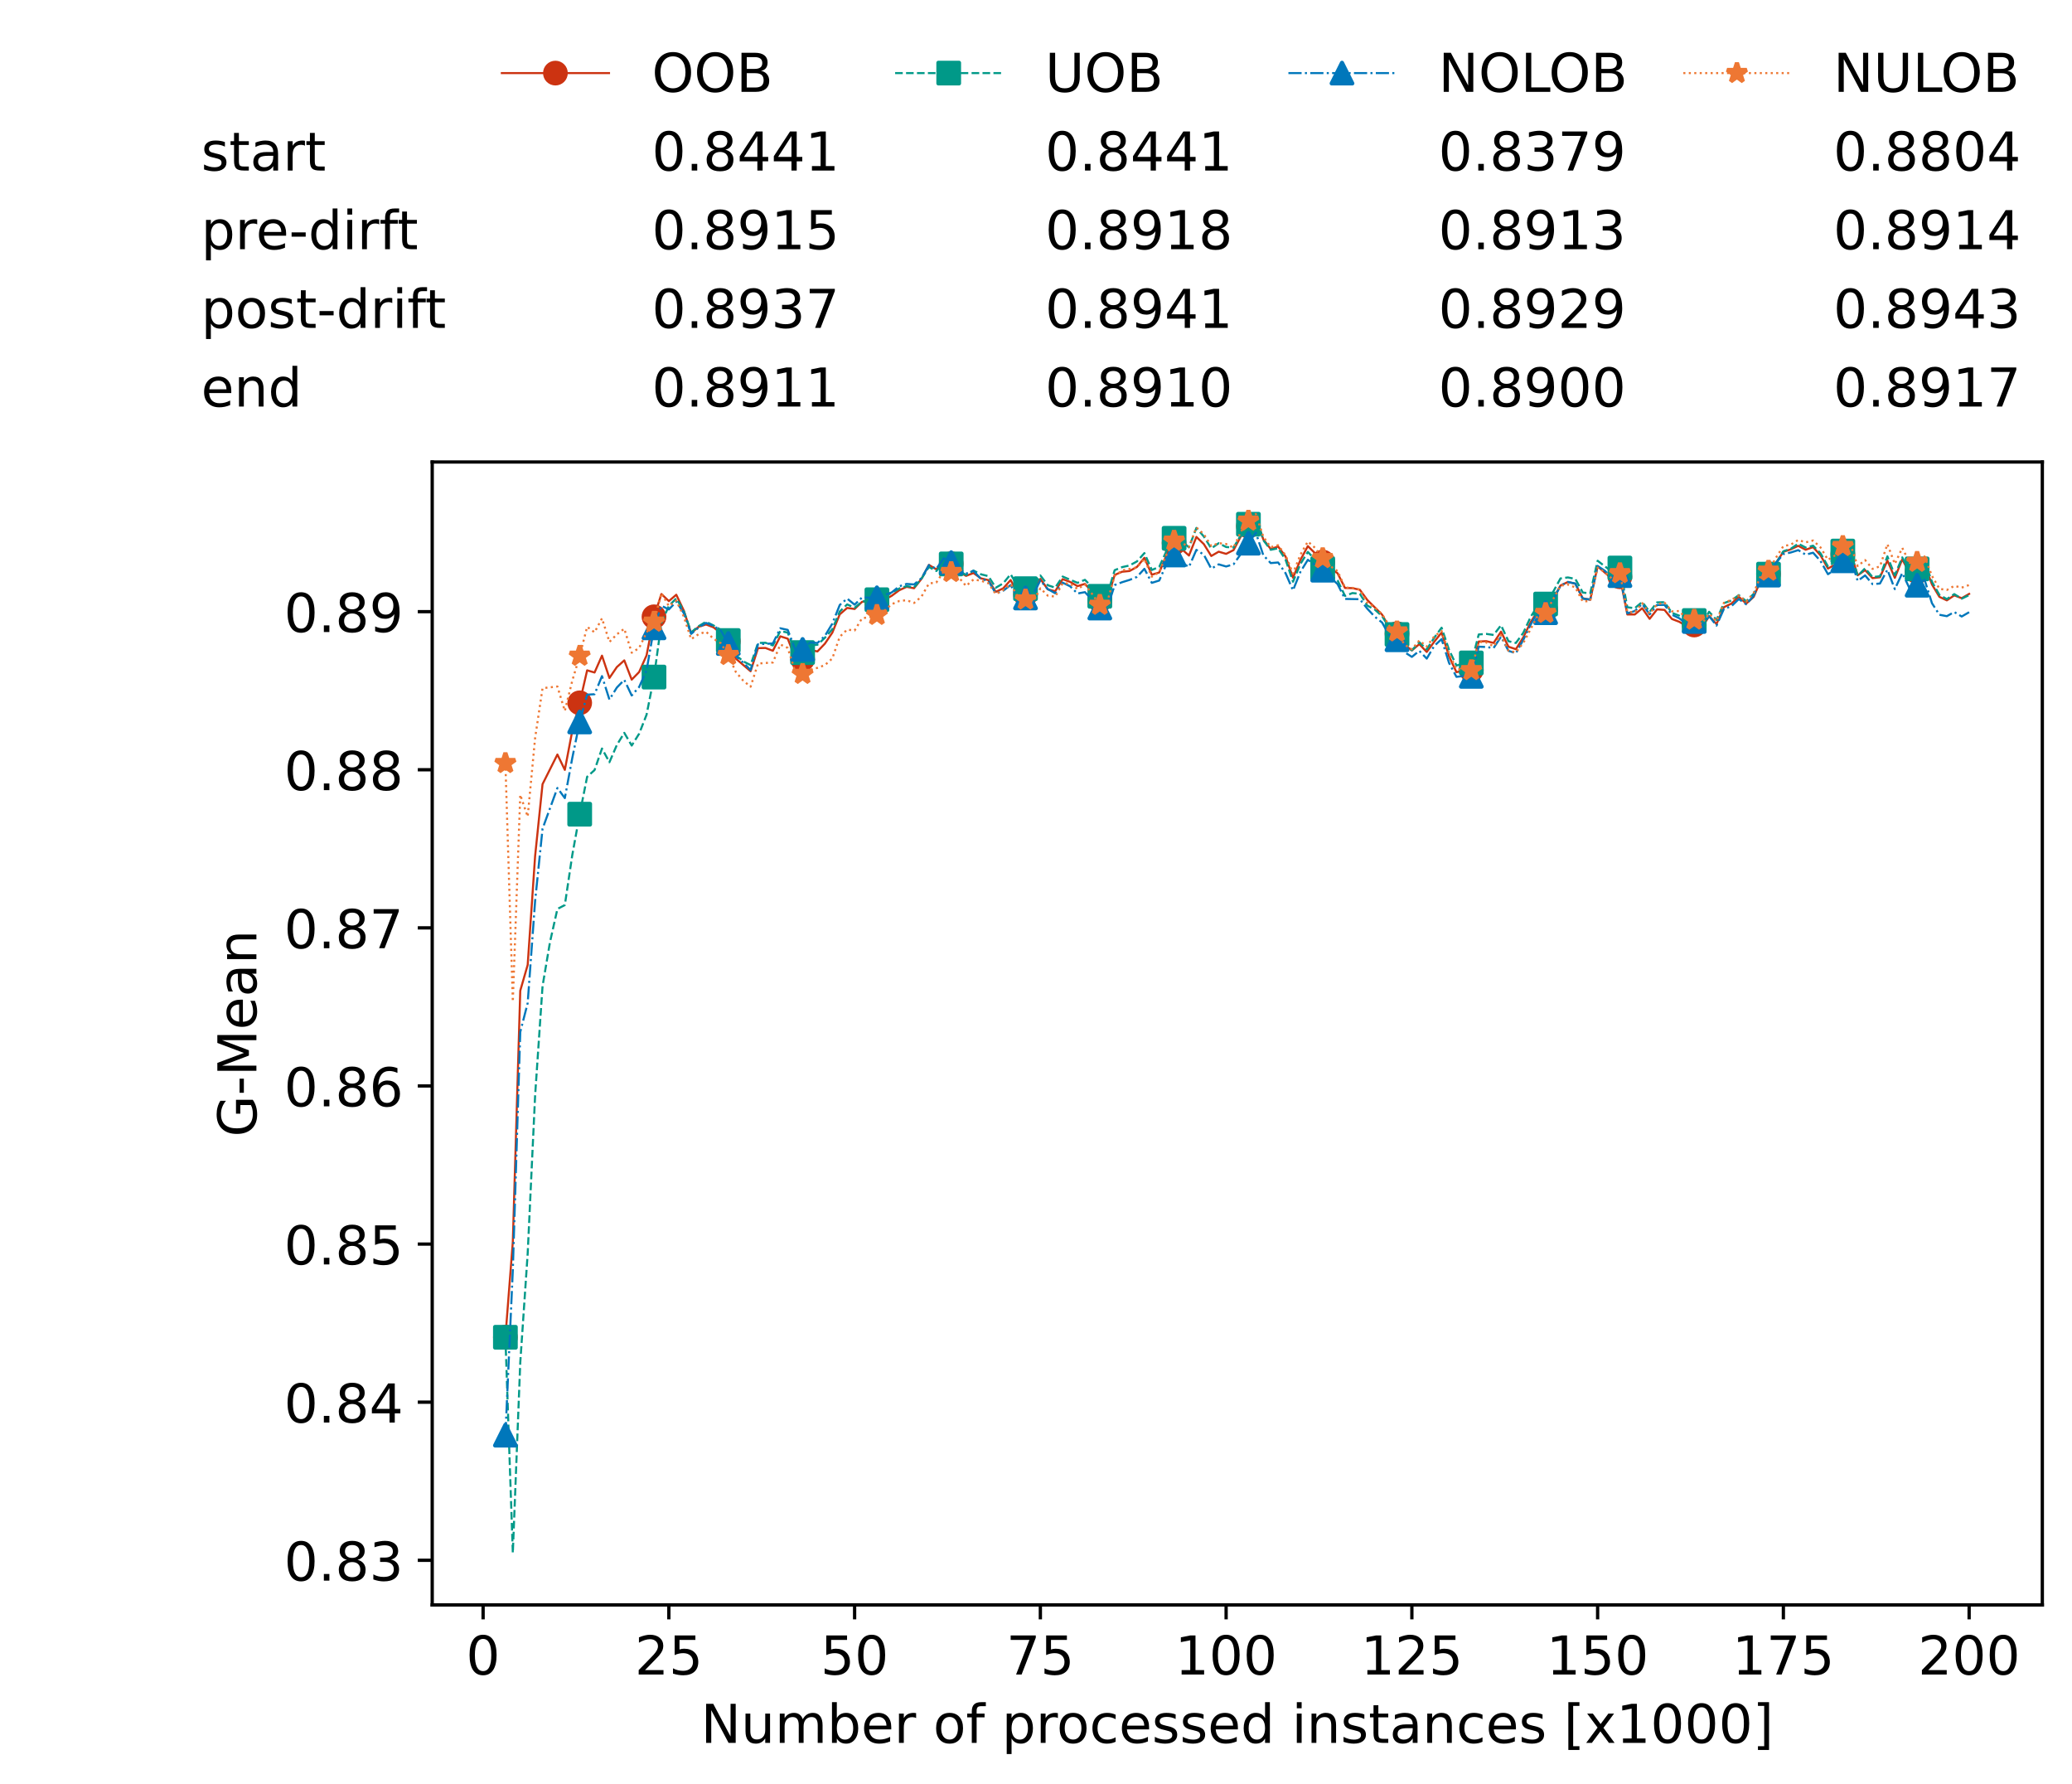 <?xml version="1.0" encoding="utf-8" standalone="no"?>
<!DOCTYPE svg PUBLIC "-//W3C//DTD SVG 1.1//EN"
  "http://www.w3.org/Graphics/SVG/1.1/DTD/svg11.dtd">
<!-- Created with matplotlib (https://matplotlib.org/) -->
<svg height="432.615pt" version="1.1" viewBox="0 0 502.65 432.615" width="502.65pt" xmlns="http://www.w3.org/2000/svg" xmlns:xlink="http://www.w3.org/1999/xlink">
 <defs>
  <style type="text/css">*{stroke-linecap:butt;stroke-linejoin:round;}</style>
 </defs>
 <g id="figure_1">
  <g id="patch_1">
   <path d="M 0 432.615 
L 502.65 432.615 
L 502.65 0 
L 0 0 
z
" style="fill:#ffffff;"/>
  </g>
  <g id="axes_1">
   <g id="patch_2">
    <path d="M 104.85 389.252 
L 495.45 389.252 
L 495.45 112.052 
L 104.85 112.052 
z
" style="fill:#ffffff;"/>
   </g>
   <g id="matplotlib.axis_1">
    <g id="xtick_1">
     <g id="line2d_1">
      <defs>
       <path d="M 0 0 
L 0 3.5 
" id="m2e7611d25f" style="stroke:#000000;stroke-width:0.8;"/>
      </defs>
      <g>
       <use style="stroke:#000000;stroke-width:0.8;" x="117.197" xlink:href="#m2e7611d25f" y="389.252"/>
      </g>
     </g>
     <g id="text_1">
      <!-- 0 -->
      <g transform="translate(113.061 406.13)scale(0.13 -0.13)">
       <defs>
        <path d="M 31.781 66.406 
Q 24.172 66.406 20.328 58.906 
Q 16.5 51.422 16.5 36.375 
Q 16.5 21.391 20.328 13.891 
Q 24.172 6.391 31.781 6.391 
Q 39.453 6.391 43.281 13.891 
Q 47.125 21.391 47.125 36.375 
Q 47.125 51.422 43.281 58.906 
Q 39.453 66.406 31.781 66.406 
z
M 31.781 74.219 
Q 44.047 74.219 50.516 64.516 
Q 56.984 54.828 56.984 36.375 
Q 56.984 17.969 50.516 8.266 
Q 44.047 -1.422 31.781 -1.422 
Q 19.531 -1.422 13.062 8.266 
Q 6.594 17.969 6.594 36.375 
Q 6.594 54.828 13.062 64.516 
Q 19.531 74.219 31.781 74.219 
z
" id="DejaVuSans-48"/>
       </defs>
       <use xlink:href="#DejaVuSans-48"/>
      </g>
     </g>
    </g>
    <g id="xtick_2">
     <g id="line2d_2">
      <g>
       <use style="stroke:#000000;stroke-width:0.8;" x="162.259" xlink:href="#m2e7611d25f" y="389.252"/>
      </g>
     </g>
     <g id="text_2">
      <!-- 25 -->
      <g transform="translate(153.988 406.13)scale(0.13 -0.13)">
       <defs>
        <path d="M 19.188 8.297 
L 53.609 8.297 
L 53.609 0 
L 7.328 0 
L 7.328 8.297 
Q 12.938 14.109 22.625 23.891 
Q 32.328 33.688 34.812 36.531 
Q 39.547 41.844 41.422 45.531 
Q 43.312 49.219 43.312 52.781 
Q 43.312 58.594 39.234 62.25 
Q 35.156 65.922 28.609 65.922 
Q 23.969 65.922 18.812 64.312 
Q 13.672 62.703 7.812 59.422 
L 7.812 69.391 
Q 13.766 71.781 18.938 73 
Q 24.125 74.219 28.422 74.219 
Q 39.75 74.219 46.484 68.547 
Q 53.219 62.891 53.219 53.422 
Q 53.219 48.922 51.531 44.891 
Q 49.859 40.875 45.406 35.406 
Q 44.188 33.984 37.641 27.219 
Q 31.109 20.453 19.188 8.297 
z
" id="DejaVuSans-50"/>
        <path d="M 10.797 72.906 
L 49.516 72.906 
L 49.516 64.594 
L 19.828 64.594 
L 19.828 46.734 
Q 21.969 47.469 24.109 47.828 
Q 26.266 48.188 28.422 48.188 
Q 40.625 48.188 47.75 41.5 
Q 54.891 34.812 54.891 23.391 
Q 54.891 11.625 47.562 5.094 
Q 40.234 -1.422 26.906 -1.422 
Q 22.312 -1.422 17.547 -0.641 
Q 12.797 0.141 7.719 1.703 
L 7.719 11.625 
Q 12.109 9.234 16.797 8.062 
Q 21.484 6.891 26.703 6.891 
Q 35.156 6.891 40.078 11.328 
Q 45.016 15.766 45.016 23.391 
Q 45.016 31 40.078 35.438 
Q 35.156 39.891 26.703 39.891 
Q 22.75 39.891 18.812 39.016 
Q 14.891 38.141 10.797 36.281 
z
" id="DejaVuSans-53"/>
       </defs>
       <use xlink:href="#DejaVuSans-50"/>
       <use x="63.623" xlink:href="#DejaVuSans-53"/>
      </g>
     </g>
    </g>
    <g id="xtick_3">
     <g id="line2d_3">
      <g>
       <use style="stroke:#000000;stroke-width:0.8;" x="207.322" xlink:href="#m2e7611d25f" y="389.252"/>
      </g>
     </g>
     <g id="text_3">
      <!-- 50 -->
      <g transform="translate(199.05 406.13)scale(0.13 -0.13)">
       <use xlink:href="#DejaVuSans-53"/>
       <use x="63.623" xlink:href="#DejaVuSans-48"/>
      </g>
     </g>
    </g>
    <g id="xtick_4">
     <g id="line2d_4">
      <g>
       <use style="stroke:#000000;stroke-width:0.8;" x="252.384" xlink:href="#m2e7611d25f" y="389.252"/>
      </g>
     </g>
     <g id="text_4">
      <!-- 75 -->
      <g transform="translate(244.113 406.13)scale(0.13 -0.13)">
       <defs>
        <path d="M 8.203 72.906 
L 55.078 72.906 
L 55.078 68.703 
L 28.609 0 
L 18.312 0 
L 43.219 64.594 
L 8.203 64.594 
z
" id="DejaVuSans-55"/>
       </defs>
       <use xlink:href="#DejaVuSans-55"/>
       <use x="63.623" xlink:href="#DejaVuSans-53"/>
      </g>
     </g>
    </g>
    <g id="xtick_5">
     <g id="line2d_5">
      <g>
       <use style="stroke:#000000;stroke-width:0.8;" x="297.446" xlink:href="#m2e7611d25f" y="389.252"/>
      </g>
     </g>
     <g id="text_5">
      <!-- 100 -->
      <g transform="translate(285.039 406.13)scale(0.13 -0.13)">
       <defs>
        <path d="M 12.406 8.297 
L 28.516 8.297 
L 28.516 63.922 
L 10.984 60.406 
L 10.984 69.391 
L 28.422 72.906 
L 38.281 72.906 
L 38.281 8.297 
L 54.391 8.297 
L 54.391 0 
L 12.406 0 
z
" id="DejaVuSans-49"/>
       </defs>
       <use xlink:href="#DejaVuSans-49"/>
       <use x="63.623" xlink:href="#DejaVuSans-48"/>
       <use x="127.246" xlink:href="#DejaVuSans-48"/>
      </g>
     </g>
    </g>
    <g id="xtick_6">
     <g id="line2d_6">
      <g>
       <use style="stroke:#000000;stroke-width:0.8;" x="342.509" xlink:href="#m2e7611d25f" y="389.252"/>
      </g>
     </g>
     <g id="text_6">
      <!-- 125 -->
      <g transform="translate(330.102 406.13)scale(0.13 -0.13)">
       <use xlink:href="#DejaVuSans-49"/>
       <use x="63.623" xlink:href="#DejaVuSans-50"/>
       <use x="127.246" xlink:href="#DejaVuSans-53"/>
      </g>
     </g>
    </g>
    <g id="xtick_7">
     <g id="line2d_7">
      <g>
       <use style="stroke:#000000;stroke-width:0.8;" x="387.571" xlink:href="#m2e7611d25f" y="389.252"/>
      </g>
     </g>
     <g id="text_7">
      <!-- 150 -->
      <g transform="translate(375.164 406.13)scale(0.13 -0.13)">
       <use xlink:href="#DejaVuSans-49"/>
       <use x="63.623" xlink:href="#DejaVuSans-53"/>
       <use x="127.246" xlink:href="#DejaVuSans-48"/>
      </g>
     </g>
    </g>
    <g id="xtick_8">
     <g id="line2d_8">
      <g>
       <use style="stroke:#000000;stroke-width:0.8;" x="432.633" xlink:href="#m2e7611d25f" y="389.252"/>
      </g>
     </g>
     <g id="text_8">
      <!-- 175 -->
      <g transform="translate(420.226 406.13)scale(0.13 -0.13)">
       <use xlink:href="#DejaVuSans-49"/>
       <use x="63.623" xlink:href="#DejaVuSans-55"/>
       <use x="127.246" xlink:href="#DejaVuSans-53"/>
      </g>
     </g>
    </g>
    <g id="xtick_9">
     <g id="line2d_9">
      <g>
       <use style="stroke:#000000;stroke-width:0.8;" x="477.695" xlink:href="#m2e7611d25f" y="389.252"/>
      </g>
     </g>
     <g id="text_9">
      <!-- 200 -->
      <g transform="translate(465.289 406.13)scale(0.13 -0.13)">
       <use xlink:href="#DejaVuSans-50"/>
       <use x="63.623" xlink:href="#DejaVuSans-48"/>
       <use x="127.246" xlink:href="#DejaVuSans-48"/>
      </g>
     </g>
    </g>
    <g id="text_10">
     <!-- Number of processed instances [x1000] -->
     <g transform="translate(170.025 422.711)scale(0.13 -0.13)">
      <defs>
       <path d="M 9.812 72.906 
L 23.094 72.906 
L 55.422 11.922 
L 55.422 72.906 
L 64.984 72.906 
L 64.984 0 
L 51.703 0 
L 19.391 60.984 
L 19.391 0 
L 9.812 0 
z
" id="DejaVuSans-78"/>
       <path d="M 8.5 21.578 
L 8.5 54.688 
L 17.484 54.688 
L 17.484 21.922 
Q 17.484 14.156 20.5 10.266 
Q 23.531 6.391 29.594 6.391 
Q 36.859 6.391 41.078 11.031 
Q 45.312 15.672 45.312 23.688 
L 45.312 54.688 
L 54.297 54.688 
L 54.297 0 
L 45.312 0 
L 45.312 8.406 
Q 42.047 3.422 37.719 1 
Q 33.406 -1.422 27.688 -1.422 
Q 18.266 -1.422 13.375 4.438 
Q 8.5 10.297 8.5 21.578 
z
M 31.109 56 
z
" id="DejaVuSans-117"/>
       <path d="M 52 44.188 
Q 55.375 50.25 60.062 53.125 
Q 64.75 56 71.094 56 
Q 79.641 56 84.281 50.016 
Q 88.922 44.047 88.922 33.016 
L 88.922 0 
L 79.891 0 
L 79.891 32.719 
Q 79.891 40.578 77.094 44.375 
Q 74.312 48.188 68.609 48.188 
Q 61.625 48.188 57.562 43.547 
Q 53.516 38.922 53.516 30.906 
L 53.516 0 
L 44.484 0 
L 44.484 32.719 
Q 44.484 40.625 41.703 44.406 
Q 38.922 48.188 33.109 48.188 
Q 26.219 48.188 22.156 43.531 
Q 18.109 38.875 18.109 30.906 
L 18.109 0 
L 9.078 0 
L 9.078 54.688 
L 18.109 54.688 
L 18.109 46.188 
Q 21.188 51.219 25.484 53.609 
Q 29.781 56 35.688 56 
Q 41.656 56 45.828 52.969 
Q 50 49.953 52 44.188 
z
" id="DejaVuSans-109"/>
       <path d="M 48.688 27.297 
Q 48.688 37.203 44.609 42.844 
Q 40.531 48.484 33.406 48.484 
Q 26.266 48.484 22.188 42.844 
Q 18.109 37.203 18.109 27.297 
Q 18.109 17.391 22.188 11.75 
Q 26.266 6.109 33.406 6.109 
Q 40.531 6.109 44.609 11.75 
Q 48.688 17.391 48.688 27.297 
z
M 18.109 46.391 
Q 20.953 51.266 25.266 53.625 
Q 29.594 56 35.594 56 
Q 45.562 56 51.781 48.094 
Q 58.016 40.188 58.016 27.297 
Q 58.016 14.406 51.781 6.484 
Q 45.562 -1.422 35.594 -1.422 
Q 29.594 -1.422 25.266 0.953 
Q 20.953 3.328 18.109 8.203 
L 18.109 0 
L 9.078 0 
L 9.078 75.984 
L 18.109 75.984 
z
" id="DejaVuSans-98"/>
       <path d="M 56.203 29.594 
L 56.203 25.203 
L 14.891 25.203 
Q 15.484 15.922 20.484 11.062 
Q 25.484 6.203 34.422 6.203 
Q 39.594 6.203 44.453 7.469 
Q 49.312 8.734 54.109 11.281 
L 54.109 2.781 
Q 49.266 0.734 44.188 -0.344 
Q 39.109 -1.422 33.891 -1.422 
Q 20.797 -1.422 13.156 6.188 
Q 5.516 13.812 5.516 26.812 
Q 5.516 40.234 12.766 48.109 
Q 20.016 56 32.328 56 
Q 43.359 56 49.781 48.891 
Q 56.203 41.797 56.203 29.594 
z
M 47.219 32.234 
Q 47.125 39.594 43.094 43.984 
Q 39.062 48.391 32.422 48.391 
Q 24.906 48.391 20.391 44.141 
Q 15.875 39.891 15.188 32.172 
z
" id="DejaVuSans-101"/>
       <path d="M 41.109 46.297 
Q 39.594 47.172 37.812 47.578 
Q 36.031 48 33.891 48 
Q 26.266 48 22.188 43.047 
Q 18.109 38.094 18.109 28.812 
L 18.109 0 
L 9.078 0 
L 9.078 54.688 
L 18.109 54.688 
L 18.109 46.188 
Q 20.953 51.172 25.484 53.578 
Q 30.031 56 36.531 56 
Q 37.453 56 38.578 55.875 
Q 39.703 55.766 41.062 55.516 
z
" id="DejaVuSans-114"/>
       <path id="DejaVuSans-32"/>
       <path d="M 30.609 48.391 
Q 23.391 48.391 19.188 42.75 
Q 14.984 37.109 14.984 27.297 
Q 14.984 17.484 19.156 11.844 
Q 23.344 6.203 30.609 6.203 
Q 37.797 6.203 41.984 11.859 
Q 46.188 17.531 46.188 27.297 
Q 46.188 37.016 41.984 42.703 
Q 37.797 48.391 30.609 48.391 
z
M 30.609 56 
Q 42.328 56 49.016 48.375 
Q 55.719 40.766 55.719 27.297 
Q 55.719 13.875 49.016 6.219 
Q 42.328 -1.422 30.609 -1.422 
Q 18.844 -1.422 12.172 6.219 
Q 5.516 13.875 5.516 27.297 
Q 5.516 40.766 12.172 48.375 
Q 18.844 56 30.609 56 
z
" id="DejaVuSans-111"/>
       <path d="M 37.109 75.984 
L 37.109 68.5 
L 28.516 68.5 
Q 23.688 68.5 21.797 66.547 
Q 19.922 64.594 19.922 59.516 
L 19.922 54.688 
L 34.719 54.688 
L 34.719 47.703 
L 19.922 47.703 
L 19.922 0 
L 10.891 0 
L 10.891 47.703 
L 2.297 47.703 
L 2.297 54.688 
L 10.891 54.688 
L 10.891 58.5 
Q 10.891 67.625 15.141 71.797 
Q 19.391 75.984 28.609 75.984 
z
" id="DejaVuSans-102"/>
       <path d="M 18.109 8.203 
L 18.109 -20.797 
L 9.078 -20.797 
L 9.078 54.688 
L 18.109 54.688 
L 18.109 46.391 
Q 20.953 51.266 25.266 53.625 
Q 29.594 56 35.594 56 
Q 45.562 56 51.781 48.094 
Q 58.016 40.188 58.016 27.297 
Q 58.016 14.406 51.781 6.484 
Q 45.562 -1.422 35.594 -1.422 
Q 29.594 -1.422 25.266 0.953 
Q 20.953 3.328 18.109 8.203 
z
M 48.688 27.297 
Q 48.688 37.203 44.609 42.844 
Q 40.531 48.484 33.406 48.484 
Q 26.266 48.484 22.188 42.844 
Q 18.109 37.203 18.109 27.297 
Q 18.109 17.391 22.188 11.75 
Q 26.266 6.109 33.406 6.109 
Q 40.531 6.109 44.609 11.75 
Q 48.688 17.391 48.688 27.297 
z
" id="DejaVuSans-112"/>
       <path d="M 48.781 52.594 
L 48.781 44.188 
Q 44.969 46.297 41.141 47.344 
Q 37.312 48.391 33.406 48.391 
Q 24.656 48.391 19.812 42.844 
Q 14.984 37.312 14.984 27.297 
Q 14.984 17.281 19.812 11.734 
Q 24.656 6.203 33.406 6.203 
Q 37.312 6.203 41.141 7.25 
Q 44.969 8.297 48.781 10.406 
L 48.781 2.094 
Q 45.016 0.344 40.984 -0.531 
Q 36.969 -1.422 32.422 -1.422 
Q 20.062 -1.422 12.781 6.344 
Q 5.516 14.109 5.516 27.297 
Q 5.516 40.672 12.859 48.328 
Q 20.219 56 33.016 56 
Q 37.156 56 41.109 55.141 
Q 45.062 54.297 48.781 52.594 
z
" id="DejaVuSans-99"/>
       <path d="M 44.281 53.078 
L 44.281 44.578 
Q 40.484 46.531 36.375 47.5 
Q 32.281 48.484 27.875 48.484 
Q 21.188 48.484 17.844 46.438 
Q 14.5 44.391 14.5 40.281 
Q 14.5 37.156 16.891 35.375 
Q 19.281 33.594 26.516 31.984 
L 29.594 31.297 
Q 39.156 29.25 43.188 25.516 
Q 47.219 21.781 47.219 15.094 
Q 47.219 7.469 41.188 3.016 
Q 35.156 -1.422 24.609 -1.422 
Q 20.219 -1.422 15.453 -0.562 
Q 10.688 0.297 5.422 2 
L 5.422 11.281 
Q 10.406 8.688 15.234 7.391 
Q 20.062 6.109 24.812 6.109 
Q 31.156 6.109 34.562 8.281 
Q 37.984 10.453 37.984 14.406 
Q 37.984 18.062 35.516 20.016 
Q 33.062 21.969 24.703 23.781 
L 21.578 24.516 
Q 13.234 26.266 9.516 29.906 
Q 5.812 33.547 5.812 39.891 
Q 5.812 47.609 11.281 51.797 
Q 16.75 56 26.812 56 
Q 31.781 56 36.172 55.266 
Q 40.578 54.547 44.281 53.078 
z
" id="DejaVuSans-115"/>
       <path d="M 45.406 46.391 
L 45.406 75.984 
L 54.391 75.984 
L 54.391 0 
L 45.406 0 
L 45.406 8.203 
Q 42.578 3.328 38.25 0.953 
Q 33.938 -1.422 27.875 -1.422 
Q 17.969 -1.422 11.734 6.484 
Q 5.516 14.406 5.516 27.297 
Q 5.516 40.188 11.734 48.094 
Q 17.969 56 27.875 56 
Q 33.938 56 38.25 53.625 
Q 42.578 51.266 45.406 46.391 
z
M 14.797 27.297 
Q 14.797 17.391 18.875 11.75 
Q 22.953 6.109 30.078 6.109 
Q 37.203 6.109 41.297 11.75 
Q 45.406 17.391 45.406 27.297 
Q 45.406 37.203 41.297 42.844 
Q 37.203 48.484 30.078 48.484 
Q 22.953 48.484 18.875 42.844 
Q 14.797 37.203 14.797 27.297 
z
" id="DejaVuSans-100"/>
       <path d="M 9.422 54.688 
L 18.406 54.688 
L 18.406 0 
L 9.422 0 
z
M 9.422 75.984 
L 18.406 75.984 
L 18.406 64.594 
L 9.422 64.594 
z
" id="DejaVuSans-105"/>
       <path d="M 54.891 33.016 
L 54.891 0 
L 45.906 0 
L 45.906 32.719 
Q 45.906 40.484 42.875 44.328 
Q 39.844 48.188 33.797 48.188 
Q 26.516 48.188 22.312 43.547 
Q 18.109 38.922 18.109 30.906 
L 18.109 0 
L 9.078 0 
L 9.078 54.688 
L 18.109 54.688 
L 18.109 46.188 
Q 21.344 51.125 25.703 53.562 
Q 30.078 56 35.797 56 
Q 45.219 56 50.047 50.172 
Q 54.891 44.344 54.891 33.016 
z
" id="DejaVuSans-110"/>
       <path d="M 18.312 70.219 
L 18.312 54.688 
L 36.812 54.688 
L 36.812 47.703 
L 18.312 47.703 
L 18.312 18.016 
Q 18.312 11.328 20.141 9.422 
Q 21.969 7.516 27.594 7.516 
L 36.812 7.516 
L 36.812 0 
L 27.594 0 
Q 17.188 0 13.234 3.875 
Q 9.281 7.766 9.281 18.016 
L 9.281 47.703 
L 2.688 47.703 
L 2.688 54.688 
L 9.281 54.688 
L 9.281 70.219 
z
" id="DejaVuSans-116"/>
       <path d="M 34.281 27.484 
Q 23.391 27.484 19.188 25 
Q 14.984 22.516 14.984 16.5 
Q 14.984 11.719 18.141 8.906 
Q 21.297 6.109 26.703 6.109 
Q 34.188 6.109 38.703 11.406 
Q 43.219 16.703 43.219 25.484 
L 43.219 27.484 
z
M 52.203 31.203 
L 52.203 0 
L 43.219 0 
L 43.219 8.297 
Q 40.141 3.328 35.547 0.953 
Q 30.953 -1.422 24.312 -1.422 
Q 15.922 -1.422 10.953 3.297 
Q 6 8.016 6 15.922 
Q 6 25.141 12.172 29.828 
Q 18.359 34.516 30.609 34.516 
L 43.219 34.516 
L 43.219 35.406 
Q 43.219 41.609 39.141 45 
Q 35.062 48.391 27.688 48.391 
Q 23 48.391 18.547 47.266 
Q 14.109 46.141 10.016 43.891 
L 10.016 52.203 
Q 14.938 54.109 19.578 55.047 
Q 24.219 56 28.609 56 
Q 40.484 56 46.344 49.844 
Q 52.203 43.703 52.203 31.203 
z
" id="DejaVuSans-97"/>
       <path d="M 8.594 75.984 
L 29.297 75.984 
L 29.297 69 
L 17.578 69 
L 17.578 -6.203 
L 29.297 -6.203 
L 29.297 -13.188 
L 8.594 -13.188 
z
" id="DejaVuSans-91"/>
       <path d="M 54.891 54.688 
L 35.109 28.078 
L 55.906 0 
L 45.312 0 
L 29.391 21.484 
L 13.484 0 
L 2.875 0 
L 24.125 28.609 
L 4.688 54.688 
L 15.281 54.688 
L 29.781 35.203 
L 44.281 54.688 
z
" id="DejaVuSans-120"/>
       <path d="M 30.422 75.984 
L 30.422 -13.188 
L 9.719 -13.188 
L 9.719 -6.203 
L 21.391 -6.203 
L 21.391 69 
L 9.719 69 
L 9.719 75.984 
z
" id="DejaVuSans-93"/>
      </defs>
      <use xlink:href="#DejaVuSans-78"/>
      <use x="74.805" xlink:href="#DejaVuSans-117"/>
      <use x="138.184" xlink:href="#DejaVuSans-109"/>
      <use x="235.596" xlink:href="#DejaVuSans-98"/>
      <use x="299.072" xlink:href="#DejaVuSans-101"/>
      <use x="360.596" xlink:href="#DejaVuSans-114"/>
      <use x="401.709" xlink:href="#DejaVuSans-32"/>
      <use x="433.496" xlink:href="#DejaVuSans-111"/>
      <use x="494.678" xlink:href="#DejaVuSans-102"/>
      <use x="529.883" xlink:href="#DejaVuSans-32"/>
      <use x="561.67" xlink:href="#DejaVuSans-112"/>
      <use x="625.146" xlink:href="#DejaVuSans-114"/>
      <use x="664.01" xlink:href="#DejaVuSans-111"/>
      <use x="725.191" xlink:href="#DejaVuSans-99"/>
      <use x="780.172" xlink:href="#DejaVuSans-101"/>
      <use x="841.695" xlink:href="#DejaVuSans-115"/>
      <use x="893.795" xlink:href="#DejaVuSans-115"/>
      <use x="945.895" xlink:href="#DejaVuSans-101"/>
      <use x="1007.418" xlink:href="#DejaVuSans-100"/>
      <use x="1070.895" xlink:href="#DejaVuSans-32"/>
      <use x="1102.682" xlink:href="#DejaVuSans-105"/>
      <use x="1130.465" xlink:href="#DejaVuSans-110"/>
      <use x="1193.844" xlink:href="#DejaVuSans-115"/>
      <use x="1245.943" xlink:href="#DejaVuSans-116"/>
      <use x="1285.152" xlink:href="#DejaVuSans-97"/>
      <use x="1346.432" xlink:href="#DejaVuSans-110"/>
      <use x="1409.811" xlink:href="#DejaVuSans-99"/>
      <use x="1464.791" xlink:href="#DejaVuSans-101"/>
      <use x="1526.314" xlink:href="#DejaVuSans-115"/>
      <use x="1578.414" xlink:href="#DejaVuSans-32"/>
      <use x="1610.201" xlink:href="#DejaVuSans-91"/>
      <use x="1649.215" xlink:href="#DejaVuSans-120"/>
      <use x="1708.395" xlink:href="#DejaVuSans-49"/>
      <use x="1772.018" xlink:href="#DejaVuSans-48"/>
      <use x="1835.641" xlink:href="#DejaVuSans-48"/>
      <use x="1899.264" xlink:href="#DejaVuSans-48"/>
      <use x="1962.887" xlink:href="#DejaVuSans-93"/>
     </g>
    </g>
   </g>
   <g id="matplotlib.axis_2">
    <g id="ytick_1">
     <g id="line2d_10">
      <defs>
       <path d="M 0 0 
L -3.5 0 
" id="m4632bd6b0c" style="stroke:#000000;stroke-width:0.8;"/>
      </defs>
      <g>
       <use style="stroke:#000000;stroke-width:0.8;" x="104.85" xlink:href="#m4632bd6b0c" y="378.418"/>
      </g>
     </g>
     <g id="text_11">
      <!-- 0.83 -->
      <g transform="translate(68.905 383.357)scale(0.13 -0.13)">
       <defs>
        <path d="M 10.688 12.406 
L 21 12.406 
L 21 0 
L 10.688 0 
z
" id="DejaVuSans-46"/>
        <path d="M 31.781 34.625 
Q 24.75 34.625 20.719 30.859 
Q 16.703 27.094 16.703 20.516 
Q 16.703 13.922 20.719 10.156 
Q 24.75 6.391 31.781 6.391 
Q 38.812 6.391 42.859 10.172 
Q 46.922 13.969 46.922 20.516 
Q 46.922 27.094 42.891 30.859 
Q 38.875 34.625 31.781 34.625 
z
M 21.922 38.812 
Q 15.578 40.375 12.031 44.719 
Q 8.5 49.078 8.5 55.328 
Q 8.5 64.062 14.719 69.141 
Q 20.953 74.219 31.781 74.219 
Q 42.672 74.219 48.875 69.141 
Q 55.078 64.062 55.078 55.328 
Q 55.078 49.078 51.531 44.719 
Q 48 40.375 41.703 38.812 
Q 48.828 37.156 52.797 32.312 
Q 56.781 27.484 56.781 20.516 
Q 56.781 9.906 50.312 4.234 
Q 43.844 -1.422 31.781 -1.422 
Q 19.734 -1.422 13.25 4.234 
Q 6.781 9.906 6.781 20.516 
Q 6.781 27.484 10.781 32.312 
Q 14.797 37.156 21.922 38.812 
z
M 18.312 54.391 
Q 18.312 48.734 21.844 45.562 
Q 25.391 42.391 31.781 42.391 
Q 38.141 42.391 41.719 45.562 
Q 45.312 48.734 45.312 54.391 
Q 45.312 60.062 41.719 63.234 
Q 38.141 66.406 31.781 66.406 
Q 25.391 66.406 21.844 63.234 
Q 18.312 60.062 18.312 54.391 
z
" id="DejaVuSans-56"/>
        <path d="M 40.578 39.312 
Q 47.656 37.797 51.625 33 
Q 55.609 28.219 55.609 21.188 
Q 55.609 10.406 48.188 4.484 
Q 40.766 -1.422 27.094 -1.422 
Q 22.516 -1.422 17.656 -0.516 
Q 12.797 0.391 7.625 2.203 
L 7.625 11.719 
Q 11.719 9.328 16.594 8.109 
Q 21.484 6.891 26.812 6.891 
Q 36.078 6.891 40.938 10.547 
Q 45.797 14.203 45.797 21.188 
Q 45.797 27.641 41.281 31.266 
Q 36.766 34.906 28.719 34.906 
L 20.219 34.906 
L 20.219 43.016 
L 29.109 43.016 
Q 36.375 43.016 40.234 45.922 
Q 44.094 48.828 44.094 54.297 
Q 44.094 59.906 40.109 62.906 
Q 36.141 65.922 28.719 65.922 
Q 24.656 65.922 20.016 65.031 
Q 15.375 64.156 9.812 62.312 
L 9.812 71.094 
Q 15.438 72.656 20.344 73.438 
Q 25.25 74.219 29.594 74.219 
Q 40.828 74.219 47.359 69.109 
Q 53.906 64.016 53.906 55.328 
Q 53.906 49.266 50.438 45.094 
Q 46.969 40.922 40.578 39.312 
z
" id="DejaVuSans-51"/>
       </defs>
       <use xlink:href="#DejaVuSans-48"/>
       <use x="63.623" xlink:href="#DejaVuSans-46"/>
       <use x="95.41" xlink:href="#DejaVuSans-56"/>
       <use x="159.033" xlink:href="#DejaVuSans-51"/>
      </g>
     </g>
    </g>
    <g id="ytick_2">
     <g id="line2d_11">
      <g>
       <use style="stroke:#000000;stroke-width:0.8;" x="104.85" xlink:href="#m4632bd6b0c" y="340.074"/>
      </g>
     </g>
     <g id="text_12">
      <!-- 0.84 -->
      <g transform="translate(68.905 345.013)scale(0.13 -0.13)">
       <defs>
        <path d="M 37.797 64.312 
L 12.891 25.391 
L 37.797 25.391 
z
M 35.203 72.906 
L 47.609 72.906 
L 47.609 25.391 
L 58.016 25.391 
L 58.016 17.188 
L 47.609 17.188 
L 47.609 0 
L 37.797 0 
L 37.797 17.188 
L 4.891 17.188 
L 4.891 26.703 
z
" id="DejaVuSans-52"/>
       </defs>
       <use xlink:href="#DejaVuSans-48"/>
       <use x="63.623" xlink:href="#DejaVuSans-46"/>
       <use x="95.41" xlink:href="#DejaVuSans-56"/>
       <use x="159.033" xlink:href="#DejaVuSans-52"/>
      </g>
     </g>
    </g>
    <g id="ytick_3">
     <g id="line2d_12">
      <g>
       <use style="stroke:#000000;stroke-width:0.8;" x="104.85" xlink:href="#m4632bd6b0c" y="301.729"/>
      </g>
     </g>
     <g id="text_13">
      <!-- 0.85 -->
      <g transform="translate(68.905 306.668)scale(0.13 -0.13)">
       <use xlink:href="#DejaVuSans-48"/>
       <use x="63.623" xlink:href="#DejaVuSans-46"/>
       <use x="95.41" xlink:href="#DejaVuSans-56"/>
       <use x="159.033" xlink:href="#DejaVuSans-53"/>
      </g>
     </g>
    </g>
    <g id="ytick_4">
     <g id="line2d_13">
      <g>
       <use style="stroke:#000000;stroke-width:0.8;" x="104.85" xlink:href="#m4632bd6b0c" y="263.384"/>
      </g>
     </g>
     <g id="text_14">
      <!-- 0.86 -->
      <g transform="translate(68.905 268.323)scale(0.13 -0.13)">
       <defs>
        <path d="M 33.016 40.375 
Q 26.375 40.375 22.484 35.828 
Q 18.609 31.297 18.609 23.391 
Q 18.609 15.531 22.484 10.953 
Q 26.375 6.391 33.016 6.391 
Q 39.656 6.391 43.531 10.953 
Q 47.406 15.531 47.406 23.391 
Q 47.406 31.297 43.531 35.828 
Q 39.656 40.375 33.016 40.375 
z
M 52.594 71.297 
L 52.594 62.312 
Q 48.875 64.062 45.094 64.984 
Q 41.312 65.922 37.594 65.922 
Q 27.828 65.922 22.672 59.328 
Q 17.531 52.734 16.797 39.406 
Q 19.672 43.656 24.016 45.922 
Q 28.375 48.188 33.594 48.188 
Q 44.578 48.188 50.953 41.516 
Q 57.328 34.859 57.328 23.391 
Q 57.328 12.156 50.688 5.359 
Q 44.047 -1.422 33.016 -1.422 
Q 20.359 -1.422 13.672 8.266 
Q 6.984 17.969 6.984 36.375 
Q 6.984 53.656 15.188 63.938 
Q 23.391 74.219 37.203 74.219 
Q 40.922 74.219 44.703 73.484 
Q 48.484 72.75 52.594 71.297 
z
" id="DejaVuSans-54"/>
       </defs>
       <use xlink:href="#DejaVuSans-48"/>
       <use x="63.623" xlink:href="#DejaVuSans-46"/>
       <use x="95.41" xlink:href="#DejaVuSans-56"/>
       <use x="159.033" xlink:href="#DejaVuSans-54"/>
      </g>
     </g>
    </g>
    <g id="ytick_5">
     <g id="line2d_14">
      <g>
       <use style="stroke:#000000;stroke-width:0.8;" x="104.85" xlink:href="#m4632bd6b0c" y="225.039"/>
      </g>
     </g>
     <g id="text_15">
      <!-- 0.87 -->
      <g transform="translate(68.905 229.978)scale(0.13 -0.13)">
       <use xlink:href="#DejaVuSans-48"/>
       <use x="63.623" xlink:href="#DejaVuSans-46"/>
       <use x="95.41" xlink:href="#DejaVuSans-56"/>
       <use x="159.033" xlink:href="#DejaVuSans-55"/>
      </g>
     </g>
    </g>
    <g id="ytick_6">
     <g id="line2d_15">
      <g>
       <use style="stroke:#000000;stroke-width:0.8;" x="104.85" xlink:href="#m4632bd6b0c" y="186.694"/>
      </g>
     </g>
     <g id="text_16">
      <!-- 0.88 -->
      <g transform="translate(68.905 191.633)scale(0.13 -0.13)">
       <use xlink:href="#DejaVuSans-48"/>
       <use x="63.623" xlink:href="#DejaVuSans-46"/>
       <use x="95.41" xlink:href="#DejaVuSans-56"/>
       <use x="159.033" xlink:href="#DejaVuSans-56"/>
      </g>
     </g>
    </g>
    <g id="ytick_7">
     <g id="line2d_16">
      <g>
       <use style="stroke:#000000;stroke-width:0.8;" x="104.85" xlink:href="#m4632bd6b0c" y="148.35"/>
      </g>
     </g>
     <g id="text_17">
      <!-- 0.89 -->
      <g transform="translate(68.905 153.289)scale(0.13 -0.13)">
       <defs>
        <path d="M 10.984 1.516 
L 10.984 10.5 
Q 14.703 8.734 18.5 7.812 
Q 22.312 6.891 25.984 6.891 
Q 35.75 6.891 40.891 13.453 
Q 46.047 20.016 46.781 33.406 
Q 43.953 29.203 39.594 26.953 
Q 35.25 24.703 29.984 24.703 
Q 19.047 24.703 12.672 31.312 
Q 6.297 37.938 6.297 49.422 
Q 6.297 60.641 12.938 67.422 
Q 19.578 74.219 30.609 74.219 
Q 43.266 74.219 49.922 64.516 
Q 56.594 54.828 56.594 36.375 
Q 56.594 19.141 48.406 8.859 
Q 40.234 -1.422 26.422 -1.422 
Q 22.703 -1.422 18.891 -0.688 
Q 15.094 0.047 10.984 1.516 
z
M 30.609 32.422 
Q 37.25 32.422 41.125 36.953 
Q 45.016 41.5 45.016 49.422 
Q 45.016 57.281 41.125 61.844 
Q 37.25 66.406 30.609 66.406 
Q 23.969 66.406 20.094 61.844 
Q 16.219 57.281 16.219 49.422 
Q 16.219 41.5 20.094 36.953 
Q 23.969 32.422 30.609 32.422 
z
" id="DejaVuSans-57"/>
       </defs>
       <use xlink:href="#DejaVuSans-48"/>
       <use x="63.623" xlink:href="#DejaVuSans-46"/>
       <use x="95.41" xlink:href="#DejaVuSans-56"/>
       <use x="159.033" xlink:href="#DejaVuSans-57"/>
      </g>
     </g>
    </g>
    <g id="text_18">
     <!-- G-Mean -->
     <g transform="translate(62.201 275.744)rotate(-90)scale(0.13 -0.13)">
      <defs>
       <path d="M 59.516 10.406 
L 59.516 29.984 
L 43.406 29.984 
L 43.406 38.094 
L 69.281 38.094 
L 69.281 6.781 
Q 63.578 2.734 56.688 0.656 
Q 49.812 -1.422 42 -1.422 
Q 24.906 -1.422 15.25 8.562 
Q 5.609 18.562 5.609 36.375 
Q 5.609 54.25 15.25 64.234 
Q 24.906 74.219 42 74.219 
Q 49.125 74.219 55.547 72.453 
Q 61.969 70.703 67.391 67.281 
L 67.391 56.781 
Q 61.922 61.422 55.766 63.766 
Q 49.609 66.109 42.828 66.109 
Q 29.438 66.109 22.719 58.641 
Q 16.016 51.172 16.016 36.375 
Q 16.016 21.625 22.719 14.156 
Q 29.438 6.688 42.828 6.688 
Q 48.047 6.688 52.141 7.594 
Q 56.25 8.5 59.516 10.406 
z
" id="DejaVuSans-71"/>
       <path d="M 4.891 31.391 
L 31.203 31.391 
L 31.203 23.391 
L 4.891 23.391 
z
" id="DejaVuSans-45"/>
       <path d="M 9.812 72.906 
L 24.516 72.906 
L 43.109 23.297 
L 61.812 72.906 
L 76.516 72.906 
L 76.516 0 
L 66.891 0 
L 66.891 64.016 
L 48.094 14.016 
L 38.188 14.016 
L 19.391 64.016 
L 19.391 0 
L 9.812 0 
z
" id="DejaVuSans-77"/>
      </defs>
      <use xlink:href="#DejaVuSans-71"/>
      <use x="77.49" xlink:href="#DejaVuSans-45"/>
      <use x="113.574" xlink:href="#DejaVuSans-77"/>
      <use x="199.854" xlink:href="#DejaVuSans-101"/>
      <use x="261.377" xlink:href="#DejaVuSans-97"/>
      <use x="322.656" xlink:href="#DejaVuSans-110"/>
     </g>
    </g>
   </g>
   <g id="line2d_17"/>
   <g id="line2d_18"/>
   <g id="line2d_19"/>
   <g id="line2d_20"/>
   <g id="line2d_21"/>
   <g id="line2d_22">
    <path clip-path="url(#p6b55fababd)" d="M 122.605 324.33 
L 124.407 301.186 
L 126.21 240.278 
L 128.012 234.016 
L 129.815 207.605 
L 131.617 190.179 
L 135.222 182.996 
L 137.024 186.721 
L 138.827 177.273 
L 140.629 170.459 
L 142.432 162.581 
L 144.234 163.106 
L 146.037 159.019 
L 147.839 164.436 
L 149.642 161.789 
L 151.444 160.162 
L 153.247 164.836 
L 155.049 162.986 
L 156.852 158.95 
L 158.654 149.594 
L 160.457 144.074 
L 162.259 145.786 
L 164.062 144.244 
L 165.864 148.036 
L 167.667 153.561 
L 169.469 152.025 
L 171.272 151.457 
L 173.074 152.144 
L 174.877 153.544 
L 176.679 155.536 
L 178.482 159.725 
L 182.087 162.8 
L 183.889 157.193 
L 185.692 157.155 
L 187.494 157.835 
L 189.297 154.329 
L 191.099 154.898 
L 192.902 159.542 
L 194.704 159.856 
L 196.507 157.645 
L 198.309 157.993 
L 200.112 156.109 
L 201.914 153.446 
L 203.717 148.993 
L 205.519 147.44 
L 207.322 147.702 
L 209.124 145.967 
L 210.927 145.744 
L 212.729 146.202 
L 214.532 145.513 
L 216.334 144.488 
L 218.137 143.161 
L 219.939 142.331 
L 221.742 142.667 
L 223.544 140.397 
L 225.347 137.005 
L 227.149 138.098 
L 228.952 135.959 
L 230.754 136.718 
L 232.557 138.648 
L 234.359 139.666 
L 236.162 138.98 
L 237.964 140.265 
L 239.767 140.697 
L 241.569 143.546 
L 243.372 142.69 
L 245.174 140.68 
L 246.976 144.065 
L 248.779 144.164 
L 250.581 143.738 
L 252.384 140.399 
L 254.186 142.939 
L 255.989 143.393 
L 257.791 140.459 
L 259.594 141.125 
L 261.396 142.156 
L 263.199 141.611 
L 266.804 145.56 
L 268.606 145.437 
L 270.409 139.436 
L 272.211 138.668 
L 274.014 138.489 
L 275.816 137.507 
L 277.619 135.289 
L 279.421 139.383 
L 281.224 138.841 
L 283.026 134.53 
L 284.829 131.683 
L 286.631 133.129 
L 288.434 134.737 
L 290.236 130.221 
L 292.039 131.958 
L 293.841 134.85 
L 295.644 133.804 
L 297.446 134.33 
L 299.249 133.419 
L 301.051 130.03 
L 302.854 127.59 
L 304.656 125.341 
L 306.459 130.803 
L 308.261 133.147 
L 310.064 132.557 
L 311.866 134.971 
L 313.669 140.118 
L 315.471 135.808 
L 317.274 132.454 
L 319.076 134.23 
L 320.879 136.322 
L 322.681 137.751 
L 324.484 139.036 
L 326.286 142.607 
L 328.089 142.642 
L 329.891 143.038 
L 331.694 145.515 
L 335.299 149.088 
L 337.101 152.346 
L 338.904 153.693 
L 340.706 156.363 
L 342.509 157.748 
L 344.311 156.225 
L 346.114 158.124 
L 347.916 155.67 
L 349.719 153.42 
L 351.521 159.172 
L 353.324 163.023 
L 355.126 162.643 
L 356.928 162.514 
L 358.731 155.591 
L 360.533 155.498 
L 362.336 155.932 
L 364.138 153.2 
L 365.941 156.85 
L 367.743 157.452 
L 369.546 154.569 
L 371.348 150.864 
L 373.151 148.006 
L 374.953 147.776 
L 376.756 145.304 
L 378.558 142.012 
L 380.361 141.15 
L 382.163 141.575 
L 383.966 145.097 
L 385.768 145.47 
L 387.571 137.348 
L 391.176 140.496 
L 392.978 139.886 
L 394.781 149.03 
L 396.583 149.036 
L 398.386 147.515 
L 400.188 150.087 
L 401.991 147.793 
L 403.793 147.919 
L 405.596 150.124 
L 407.398 150.814 
L 409.201 151.904 
L 411.003 151.584 
L 412.806 152.367 
L 414.608 149.407 
L 416.411 151.344 
L 418.213 147.251 
L 420.016 146.4 
L 421.818 144.737 
L 423.621 146.395 
L 425.423 144.765 
L 427.226 140.57 
L 429.028 139.183 
L 432.633 133.839 
L 434.436 133.236 
L 436.238 132.383 
L 438.041 133.332 
L 439.843 132.689 
L 441.646 134.698 
L 443.448 137.892 
L 445.251 136.9 
L 447.053 134.399 
L 448.856 133.748 
L 450.658 139.526 
L 452.461 138.28 
L 454.263 140.217 
L 456.066 140.005 
L 457.868 135.955 
L 459.671 140.151 
L 461.473 135.646 
L 463.276 139.056 
L 465.078 138.649 
L 466.881 136.907 
L 468.683 141.754 
L 470.485 144.759 
L 472.288 145.609 
L 474.09 144.397 
L 475.893 145.079 
L 477.695 144.041 
L 477.695 144.041 
" style="fill:none;stroke:#cc3311;stroke-linecap:square;stroke-width:0.5;"/>
    <defs>
     <path d="M 0 2.5 
C 0.663 2.5 1.299 2.237 1.768 1.768 
C 2.237 1.299 2.5 0.663 2.5 0 
C 2.5 -0.663 2.237 -1.299 1.768 -1.768 
C 1.299 -2.237 0.663 -2.5 0 -2.5 
C -0.663 -2.5 -1.299 -2.237 -1.768 -1.768 
C -2.237 -1.299 -2.5 -0.663 -2.5 0 
C -2.5 0.663 -2.237 1.299 -1.768 1.768 
C -1.299 2.237 -0.663 2.5 0 2.5 
z
" id="mc22df3e803" style="stroke:#cc3311;"/>
    </defs>
    <g clip-path="url(#p6b55fababd)">
     <use style="fill:#cc3311;stroke:#cc3311;" x="122.605" xlink:href="#mc22df3e803" y="324.33"/>
     <use style="fill:#cc3311;stroke:#cc3311;" x="140.629" xlink:href="#mc22df3e803" y="170.459"/>
     <use style="fill:#cc3311;stroke:#cc3311;" x="158.654" xlink:href="#mc22df3e803" y="149.594"/>
     <use style="fill:#cc3311;stroke:#cc3311;" x="176.679" xlink:href="#mc22df3e803" y="155.536"/>
     <use style="fill:#cc3311;stroke:#cc3311;" x="194.704" xlink:href="#mc22df3e803" y="159.856"/>
     <use style="fill:#cc3311;stroke:#cc3311;" x="212.729" xlink:href="#mc22df3e803" y="146.202"/>
     <use style="fill:#cc3311;stroke:#cc3311;" x="230.754" xlink:href="#mc22df3e803" y="136.718"/>
     <use style="fill:#cc3311;stroke:#cc3311;" x="248.779" xlink:href="#mc22df3e803" y="144.164"/>
     <use style="fill:#cc3311;stroke:#cc3311;" x="266.804" xlink:href="#mc22df3e803" y="145.56"/>
     <use style="fill:#cc3311;stroke:#cc3311;" x="284.829" xlink:href="#mc22df3e803" y="131.683"/>
     <use style="fill:#cc3311;stroke:#cc3311;" x="302.854" xlink:href="#mc22df3e803" y="127.59"/>
     <use style="fill:#cc3311;stroke:#cc3311;" x="320.879" xlink:href="#mc22df3e803" y="136.322"/>
     <use style="fill:#cc3311;stroke:#cc3311;" x="338.904" xlink:href="#mc22df3e803" y="153.693"/>
     <use style="fill:#cc3311;stroke:#cc3311;" x="356.928" xlink:href="#mc22df3e803" y="162.514"/>
     <use style="fill:#cc3311;stroke:#cc3311;" x="374.953" xlink:href="#mc22df3e803" y="147.776"/>
     <use style="fill:#cc3311;stroke:#cc3311;" x="392.978" xlink:href="#mc22df3e803" y="139.886"/>
     <use style="fill:#cc3311;stroke:#cc3311;" x="411.003" xlink:href="#mc22df3e803" y="151.584"/>
     <use style="fill:#cc3311;stroke:#cc3311;" x="429.028" xlink:href="#mc22df3e803" y="139.183"/>
     <use style="fill:#cc3311;stroke:#cc3311;" x="447.053" xlink:href="#mc22df3e803" y="134.399"/>
     <use style="fill:#cc3311;stroke:#cc3311;" x="465.078" xlink:href="#mc22df3e803" y="138.649"/>
    </g>
   </g>
   <g id="line2d_23"/>
   <g id="line2d_24"/>
   <g id="line2d_25"/>
   <g id="line2d_26"/>
   <g id="line2d_27">
    <path clip-path="url(#p6b55fababd)" d="M 122.605 324.33 
L 124.407 376.652 
L 126.21 330.484 
L 128.012 304.004 
L 129.815 265.695 
L 131.617 239.161 
L 133.419 228.512 
L 135.222 220.448 
L 137.024 219.508 
L 138.827 207.403 
L 140.629 197.472 
L 142.432 188.399 
L 144.234 186.767 
L 146.037 181.542 
L 147.839 184.868 
L 149.642 180.686 
L 151.444 177.743 
L 153.247 180.821 
L 155.049 177.948 
L 156.852 173.341 
L 158.654 164.216 
L 160.457 151.03 
L 162.259 146.964 
L 164.062 145.119 
L 165.864 148.169 
L 167.667 153.36 
L 169.469 151.879 
L 171.272 150.802 
L 173.074 151.68 
L 174.877 152.769 
L 176.679 155.354 
L 178.482 158.865 
L 180.284 160.394 
L 182.087 161.313 
L 183.889 155.937 
L 185.692 155.896 
L 187.494 156.545 
L 189.297 153.038 
L 191.099 153.428 
L 192.902 158.071 
L 194.704 158.272 
L 196.507 156.498 
L 198.309 156.381 
L 200.112 154.68 
L 201.914 152.619 
L 203.717 148.309 
L 205.519 146.588 
L 207.322 147.405 
L 209.124 145.911 
L 210.927 145.596 
L 212.729 145.459 
L 214.532 144.772 
L 218.137 142.737 
L 219.939 142.151 
L 221.742 142.458 
L 223.544 140.344 
L 225.347 137.511 
L 227.149 138.491 
L 228.952 136.344 
L 230.754 136.773 
L 232.557 138.385 
L 234.359 139.441 
L 236.162 138.384 
L 237.964 139.284 
L 239.767 139.734 
L 241.569 142.549 
L 243.372 141.478 
L 245.174 139.264 
L 246.976 142.355 
L 248.779 142.778 
L 250.581 142.698 
L 252.384 139.568 
L 254.186 141.935 
L 255.989 142.53 
L 257.791 139.835 
L 261.396 141.36 
L 263.199 140.629 
L 265.001 142.479 
L 266.804 144.622 
L 268.606 144.288 
L 270.409 138.291 
L 272.211 137.548 
L 274.014 137.149 
L 275.816 136.166 
L 277.619 134.15 
L 279.421 138.244 
L 281.224 137.482 
L 283.026 133.518 
L 284.829 130.558 
L 286.631 131.189 
L 288.434 132.755 
L 290.236 128.037 
L 292.039 130.118 
L 293.841 133.01 
L 295.644 131.748 
L 297.446 132.669 
L 299.249 132.796 
L 301.051 129.754 
L 302.854 127.145 
L 304.656 125.107 
L 306.459 131.001 
L 308.261 133.345 
L 310.064 132.976 
L 311.866 135.728 
L 313.669 141.087 
L 315.471 136.775 
L 317.274 133.861 
L 322.681 139.608 
L 324.484 140.76 
L 326.286 144.532 
L 328.089 143.838 
L 329.891 144.013 
L 331.694 146.879 
L 333.496 147.821 
L 335.299 149.456 
L 337.101 152.368 
L 338.904 153.883 
L 340.706 156.553 
L 342.509 157.721 
L 344.311 155.762 
L 346.114 157.493 
L 347.916 154.702 
L 349.719 152.238 
L 351.521 157.599 
L 353.324 161.412 
L 355.126 160.911 
L 356.928 160.782 
L 358.731 153.88 
L 360.533 153.74 
L 362.336 153.995 
L 364.138 151.647 
L 365.941 155.519 
L 367.743 155.946 
L 369.546 153.469 
L 371.348 149.587 
L 373.151 146.728 
L 374.953 146.499 
L 376.756 143.585 
L 378.558 140.294 
L 380.361 140.046 
L 382.163 140.414 
L 383.966 143.711 
L 385.768 143.907 
L 387.571 136.006 
L 391.176 138.765 
L 392.978 137.77 
L 394.781 147.281 
L 396.583 147.51 
L 398.386 145.996 
L 400.188 148.396 
L 401.991 146.101 
L 403.793 146.057 
L 405.596 148.641 
L 407.398 149.33 
L 409.201 150.594 
L 411.003 150.494 
L 412.806 151.509 
L 414.608 148.377 
L 416.411 150.354 
L 418.213 146.272 
L 420.016 145.647 
L 421.818 144.329 
L 423.621 145.819 
L 425.423 144.025 
L 427.226 140.037 
L 429.028 139.247 
L 430.831 136.656 
L 432.633 133.699 
L 434.436 133.095 
L 436.238 131.854 
L 438.041 132.803 
L 439.843 132.351 
L 441.646 134.187 
L 443.448 137.381 
L 445.251 136.215 
L 447.053 133.655 
L 448.856 133.559 
L 450.658 139.671 
L 452.461 137.819 
L 454.263 139.97 
L 456.066 139.757 
L 457.868 134.933 
L 459.671 139.522 
L 461.473 135.181 
L 463.276 138.591 
L 465.078 137.972 
L 466.881 136.051 
L 468.683 141.112 
L 470.485 144.288 
L 472.288 145.303 
L 474.09 144.091 
L 475.893 145.198 
L 477.695 144.329 
L 477.695 144.329 
" style="fill:none;stroke:#009988;stroke-dasharray:1.85,0.8;stroke-dashoffset:0;stroke-width:0.5;"/>
    <defs>
     <path d="M -2.5 2.5 
L 2.5 2.5 
L 2.5 -2.5 
L -2.5 -2.5 
z
" id="me99772c321" style="stroke:#009988;stroke-linejoin:miter;"/>
    </defs>
    <g clip-path="url(#p6b55fababd)">
     <use style="fill:#009988;stroke:#009988;stroke-linejoin:miter;" x="122.605" xlink:href="#me99772c321" y="324.33"/>
     <use style="fill:#009988;stroke:#009988;stroke-linejoin:miter;" x="140.629" xlink:href="#me99772c321" y="197.472"/>
     <use style="fill:#009988;stroke:#009988;stroke-linejoin:miter;" x="158.654" xlink:href="#me99772c321" y="164.216"/>
     <use style="fill:#009988;stroke:#009988;stroke-linejoin:miter;" x="176.679" xlink:href="#me99772c321" y="155.354"/>
     <use style="fill:#009988;stroke:#009988;stroke-linejoin:miter;" x="194.704" xlink:href="#me99772c321" y="158.272"/>
     <use style="fill:#009988;stroke:#009988;stroke-linejoin:miter;" x="212.729" xlink:href="#me99772c321" y="145.459"/>
     <use style="fill:#009988;stroke:#009988;stroke-linejoin:miter;" x="230.754" xlink:href="#me99772c321" y="136.773"/>
     <use style="fill:#009988;stroke:#009988;stroke-linejoin:miter;" x="248.779" xlink:href="#me99772c321" y="142.778"/>
     <use style="fill:#009988;stroke:#009988;stroke-linejoin:miter;" x="266.804" xlink:href="#me99772c321" y="144.622"/>
     <use style="fill:#009988;stroke:#009988;stroke-linejoin:miter;" x="284.829" xlink:href="#me99772c321" y="130.558"/>
     <use style="fill:#009988;stroke:#009988;stroke-linejoin:miter;" x="302.854" xlink:href="#me99772c321" y="127.145"/>
     <use style="fill:#009988;stroke:#009988;stroke-linejoin:miter;" x="320.879" xlink:href="#me99772c321" y="137.889"/>
     <use style="fill:#009988;stroke:#009988;stroke-linejoin:miter;" x="338.904" xlink:href="#me99772c321" y="153.883"/>
     <use style="fill:#009988;stroke:#009988;stroke-linejoin:miter;" x="356.928" xlink:href="#me99772c321" y="160.782"/>
     <use style="fill:#009988;stroke:#009988;stroke-linejoin:miter;" x="374.953" xlink:href="#me99772c321" y="146.499"/>
     <use style="fill:#009988;stroke:#009988;stroke-linejoin:miter;" x="392.978" xlink:href="#me99772c321" y="137.77"/>
     <use style="fill:#009988;stroke:#009988;stroke-linejoin:miter;" x="411.003" xlink:href="#me99772c321" y="150.494"/>
     <use style="fill:#009988;stroke:#009988;stroke-linejoin:miter;" x="429.028" xlink:href="#me99772c321" y="139.247"/>
     <use style="fill:#009988;stroke:#009988;stroke-linejoin:miter;" x="447.053" xlink:href="#me99772c321" y="133.655"/>
     <use style="fill:#009988;stroke:#009988;stroke-linejoin:miter;" x="465.078" xlink:href="#me99772c321" y="137.972"/>
    </g>
   </g>
   <g id="line2d_28"/>
   <g id="line2d_29"/>
   <g id="line2d_30"/>
   <g id="line2d_31"/>
   <g id="line2d_32">
    <path clip-path="url(#p6b55fababd)" d="M 122.605 348.073 
L 124.407 308.022 
L 126.21 250.293 
L 128.012 243.269 
L 129.815 218.511 
L 131.617 200.992 
L 135.222 191.106 
L 137.024 193.57 
L 138.827 183.86 
L 140.629 175.104 
L 142.432 168.474 
L 144.234 168.375 
L 146.037 163.981 
L 147.839 169.659 
L 149.642 166.759 
L 151.444 164.885 
L 153.247 168.677 
L 155.049 166.624 
L 156.852 162.583 
L 158.654 152.271 
L 160.457 146.917 
L 162.259 147.811 
L 164.062 145.921 
L 165.864 148.667 
L 167.667 153.741 
L 169.469 152.204 
L 171.272 151.082 
L 173.074 151.793 
L 174.877 152.92 
L 178.482 159.15 
L 180.284 160.679 
L 182.087 162.518 
L 183.889 156.256 
L 187.494 156.056 
L 189.297 152.377 
L 191.099 152.771 
L 192.902 157.482 
L 194.704 157.514 
L 196.507 155.816 
L 198.309 155.949 
L 200.112 154.239 
L 201.914 151.248 
L 203.717 146.729 
L 205.519 145.176 
L 207.322 146.652 
L 209.124 144.9 
L 212.729 144.986 
L 216.334 143.675 
L 218.137 142.206 
L 219.939 141.621 
L 221.742 141.748 
L 223.544 140.224 
L 225.347 137.063 
L 227.149 137.946 
L 228.952 135.395 
L 230.754 136.459 
L 232.557 138.049 
L 234.359 139.114 
L 236.162 138.435 
L 237.964 140.431 
L 239.767 140.863 
L 241.569 143.934 
L 243.372 143.276 
L 245.174 141.888 
L 246.976 145.135 
L 248.779 145.031 
L 250.581 144.307 
L 252.384 140.763 
L 254.186 142.874 
L 255.989 143.889 
L 257.791 141.31 
L 259.594 142.193 
L 261.396 143.944 
L 263.199 143.616 
L 266.804 147.477 
L 268.606 147.518 
L 270.409 141.9 
L 272.211 141.207 
L 274.014 140.648 
L 275.816 139.919 
L 277.619 137.955 
L 279.421 141.365 
L 281.224 140.795 
L 283.026 136.666 
L 284.829 134.608 
L 286.631 136.48 
L 288.434 137.494 
L 290.236 133.356 
L 292.039 134.538 
L 293.841 137.921 
L 295.644 136.873 
L 297.446 137.39 
L 299.249 136.868 
L 304.656 129.181 
L 306.459 134.643 
L 308.261 136.565 
L 310.064 136.419 
L 311.866 139.017 
L 313.669 143.171 
L 315.471 138.688 
L 317.274 135.773 
L 320.879 138.295 
L 324.484 141.665 
L 326.286 145.261 
L 329.891 145.329 
L 331.694 147.627 
L 333.496 149.555 
L 335.299 151.001 
L 337.101 154.278 
L 338.904 155.171 
L 340.706 158.151 
L 342.509 159.319 
L 344.311 157.846 
L 346.114 159.737 
L 347.916 156.672 
L 349.719 155.007 
L 351.521 160.76 
L 353.324 164.159 
L 355.126 163.948 
L 356.928 164.036 
L 358.731 156.84 
L 360.533 156.922 
L 362.336 157.156 
L 364.138 154.427 
L 365.941 157.844 
L 367.743 158.436 
L 369.546 155.171 
L 371.348 151.475 
L 373.151 148.217 
L 374.953 148.602 
L 376.756 145.522 
L 378.558 142.066 
L 380.361 141.145 
L 382.163 141.525 
L 383.966 145.22 
L 385.768 145.382 
L 387.571 137.26 
L 389.373 138.467 
L 391.176 140.44 
L 392.978 139.608 
L 394.781 148.752 
L 396.583 148.201 
L 398.386 146.481 
L 400.188 149.013 
L 401.991 146.733 
L 403.793 146.706 
L 405.596 149.095 
L 407.398 149.954 
L 409.201 151.424 
L 411.003 150.73 
L 412.806 152.156 
L 414.608 149.402 
L 416.411 151.732 
L 418.213 147.671 
L 420.016 147.033 
L 421.818 145.295 
L 423.621 146.567 
L 425.423 144.496 
L 427.226 140.271 
L 429.028 139.485 
L 430.831 136.527 
L 432.633 134.383 
L 434.436 133.993 
L 436.238 133.425 
L 438.041 134.529 
L 439.843 134.052 
L 441.646 136.072 
L 443.448 139.266 
L 445.251 138.109 
L 447.053 136.018 
L 448.856 135.16 
L 450.658 140.896 
L 452.461 139.56 
L 454.263 141.673 
L 456.066 141.524 
L 457.868 138.18 
L 459.671 142.885 
L 461.473 138.981 
L 463.276 142.772 
L 465.078 141.942 
L 466.881 140.591 
L 468.683 146.306 
L 470.485 149.102 
L 472.288 149.443 
L 474.09 148.438 
L 475.893 149.524 
L 477.695 148.479 
L 477.695 148.479 
" style="fill:none;stroke:#0077bb;stroke-dasharray:3.2,0.8,0.5,0.8;stroke-dashoffset:0;stroke-width:0.5;"/>
    <defs>
     <path d="M 0 -2.5 
L -2.5 2.5 
L 2.5 2.5 
z
" id="meeb32013af" style="stroke:#0077bb;stroke-linejoin:miter;"/>
    </defs>
    <g clip-path="url(#p6b55fababd)">
     <use style="fill:#0077bb;stroke:#0077bb;stroke-linejoin:miter;" x="122.605" xlink:href="#meeb32013af" y="348.073"/>
     <use style="fill:#0077bb;stroke:#0077bb;stroke-linejoin:miter;" x="140.629" xlink:href="#meeb32013af" y="175.104"/>
     <use style="fill:#0077bb;stroke:#0077bb;stroke-linejoin:miter;" x="158.654" xlink:href="#meeb32013af" y="152.271"/>
     <use style="fill:#0077bb;stroke:#0077bb;stroke-linejoin:miter;" x="176.679" xlink:href="#meeb32013af" y="156.068"/>
     <use style="fill:#0077bb;stroke:#0077bb;stroke-linejoin:miter;" x="194.704" xlink:href="#meeb32013af" y="157.514"/>
     <use style="fill:#0077bb;stroke:#0077bb;stroke-linejoin:miter;" x="212.729" xlink:href="#meeb32013af" y="144.986"/>
     <use style="fill:#0077bb;stroke:#0077bb;stroke-linejoin:miter;" x="230.754" xlink:href="#meeb32013af" y="136.459"/>
     <use style="fill:#0077bb;stroke:#0077bb;stroke-linejoin:miter;" x="248.779" xlink:href="#meeb32013af" y="145.031"/>
     <use style="fill:#0077bb;stroke:#0077bb;stroke-linejoin:miter;" x="266.804" xlink:href="#meeb32013af" y="147.477"/>
     <use style="fill:#0077bb;stroke:#0077bb;stroke-linejoin:miter;" x="284.829" xlink:href="#meeb32013af" y="134.608"/>
     <use style="fill:#0077bb;stroke:#0077bb;stroke-linejoin:miter;" x="302.854" xlink:href="#meeb32013af" y="131.739"/>
     <use style="fill:#0077bb;stroke:#0077bb;stroke-linejoin:miter;" x="320.879" xlink:href="#meeb32013af" y="138.295"/>
     <use style="fill:#0077bb;stroke:#0077bb;stroke-linejoin:miter;" x="338.904" xlink:href="#meeb32013af" y="155.171"/>
     <use style="fill:#0077bb;stroke:#0077bb;stroke-linejoin:miter;" x="356.928" xlink:href="#meeb32013af" y="164.036"/>
     <use style="fill:#0077bb;stroke:#0077bb;stroke-linejoin:miter;" x="374.953" xlink:href="#meeb32013af" y="148.602"/>
     <use style="fill:#0077bb;stroke:#0077bb;stroke-linejoin:miter;" x="392.978" xlink:href="#meeb32013af" y="139.608"/>
     <use style="fill:#0077bb;stroke:#0077bb;stroke-linejoin:miter;" x="411.003" xlink:href="#meeb32013af" y="150.73"/>
     <use style="fill:#0077bb;stroke:#0077bb;stroke-linejoin:miter;" x="429.028" xlink:href="#meeb32013af" y="139.485"/>
     <use style="fill:#0077bb;stroke:#0077bb;stroke-linejoin:miter;" x="447.053" xlink:href="#meeb32013af" y="136.018"/>
     <use style="fill:#0077bb;stroke:#0077bb;stroke-linejoin:miter;" x="465.078" xlink:href="#meeb32013af" y="141.942"/>
    </g>
   </g>
   <g id="line2d_33"/>
   <g id="line2d_34"/>
   <g id="line2d_35"/>
   <g id="line2d_36"/>
   <g id="line2d_37">
    <path clip-path="url(#p6b55fababd)" d="M 122.605 185.095 
L 124.407 242.943 
L 126.21 192.763 
L 128.012 198.06 
L 129.815 178.985 
L 131.617 166.903 
L 135.222 166.505 
L 137.024 172.423 
L 138.827 165.1 
L 140.629 159.072 
L 142.432 152.023 
L 144.234 153.361 
L 146.037 149.969 
L 147.839 155.695 
L 149.642 153.852 
L 151.444 152.488 
L 153.247 158.308 
L 155.049 157.165 
L 156.852 153.389 
L 158.654 150.815 
L 160.457 143.82 
L 162.259 147.015 
L 164.062 145.701 
L 165.864 149.504 
L 167.667 155.019 
L 169.469 153.822 
L 171.272 153.206 
L 173.074 154.892 
L 174.877 156.011 
L 176.679 158.889 
L 178.482 162.935 
L 180.284 165.064 
L 182.087 166.557 
L 183.889 160.926 
L 187.494 160.678 
L 189.297 156.312 
L 191.099 157.13 
L 192.902 162.862 
L 194.704 163.473 
L 196.507 162.447 
L 198.309 161.971 
L 200.112 161.314 
L 201.914 159.696 
L 203.717 154.428 
L 205.519 152.704 
L 207.322 152.915 
L 209.124 149.948 
L 210.927 149.694 
L 212.729 149.163 
L 214.532 148.143 
L 216.334 146.538 
L 218.137 145.77 
L 219.939 145.57 
L 221.742 146.237 
L 223.544 144.698 
L 225.347 141.519 
L 227.149 141.267 
L 228.952 138.574 
L 230.754 138.753 
L 232.557 140 
L 234.359 142.113 
L 236.162 140.553 
L 237.964 140.833 
L 239.767 141.453 
L 241.569 144.097 
L 243.372 143.086 
L 245.174 141.704 
L 246.976 144.816 
L 250.581 146.022 
L 252.384 142.679 
L 254.186 144.463 
L 255.989 144.707 
L 257.791 141.471 
L 259.594 141.539 
L 261.396 142.851 
L 263.199 141.758 
L 265.001 144.141 
L 266.804 146.711 
L 268.606 146 
L 270.409 139.674 
L 272.211 138.35 
L 275.816 137.606 
L 277.619 135.554 
L 279.421 139.862 
L 281.224 138.761 
L 283.026 134.438 
L 284.829 131.155 
L 286.631 131.613 
L 288.434 132.658 
L 290.236 127.917 
L 292.039 129.574 
L 293.841 132.432 
L 295.644 131.732 
L 297.446 131.941 
L 299.249 132.831 
L 301.051 128.921 
L 302.854 126.304 
L 304.656 124.652 
L 306.459 130.158 
L 308.261 132.709 
L 310.064 132.233 
L 311.866 134.671 
L 313.669 139.09 
L 315.471 134.518 
L 317.274 131.332 
L 319.076 132.924 
L 320.879 135.397 
L 322.681 137.283 
L 324.484 138.508 
L 326.286 142.5 
L 328.089 142.578 
L 329.891 143.005 
L 331.694 146.173 
L 333.496 147.304 
L 335.299 148.974 
L 337.101 151.886 
L 338.904 153.174 
L 340.706 156.322 
L 342.509 157.473 
L 344.311 155.346 
L 346.114 156.8 
L 347.916 154.361 
L 349.719 153.03 
L 351.521 158.479 
L 353.324 162.343 
L 355.126 162.303 
L 356.928 162.558 
L 358.731 155.675 
L 360.533 155.797 
L 362.336 156.742 
L 364.138 154.045 
L 365.941 157.829 
L 367.743 158.206 
L 369.546 155.929 
L 373.151 149.115 
L 374.953 148.685 
L 378.558 142.059 
L 380.361 141.78 
L 382.163 142.471 
L 383.966 145.899 
L 385.768 145.743 
L 387.571 137.639 
L 389.373 138.821 
L 391.176 140.451 
L 392.978 139.046 
L 394.781 148.324 
L 396.583 148.561 
L 398.386 146.273 
L 400.188 148.843 
L 401.991 146.579 
L 403.793 146.156 
L 405.596 148.274 
L 407.398 148.194 
L 409.201 150.202 
L 411.003 150.308 
L 412.806 151.298 
L 414.608 148.857 
L 416.411 150.646 
L 418.213 146.207 
L 420.016 145.489 
L 421.818 144.448 
L 423.621 145.873 
L 425.423 143.848 
L 427.226 139.443 
L 429.028 138.431 
L 430.831 135.271 
L 432.633 132.447 
L 434.436 132.099 
L 436.238 130.958 
L 438.041 131.537 
L 439.843 131.091 
L 441.646 132.769 
L 443.448 135.782 
L 445.251 134.646 
L 447.053 132.463 
L 448.856 131.878 
L 450.658 137.3 
L 452.461 135.829 
L 454.263 137.972 
L 456.066 137.366 
L 457.868 131.983 
L 459.671 136.78 
L 461.473 132.889 
L 463.276 136.532 
L 465.078 136.293 
L 466.881 134.955 
L 468.683 139.682 
L 470.485 142.798 
L 472.288 143.095 
L 474.09 142.098 
L 475.893 142.521 
L 477.695 141.882 
L 477.695 141.882 
" style="fill:none;stroke:#ee7733;stroke-dasharray:0.5,0.825;stroke-dashoffset:0;stroke-width:0.5;"/>
    <defs>
     <path d="M 0 -2.5 
L -0.561 -0.773 
L -2.378 -0.773 
L -0.908 0.295 
L -1.469 2.023 
L -0 0.955 
L 1.469 2.023 
L 0.908 0.295 
L 2.378 -0.773 
L 0.561 -0.773 
z
" id="m3779dfd538" style="stroke:#ee7733;stroke-linejoin:bevel;"/>
    </defs>
    <g clip-path="url(#p6b55fababd)">
     <use style="fill:#ee7733;stroke:#ee7733;stroke-linejoin:bevel;" x="122.605" xlink:href="#m3779dfd538" y="185.095"/>
     <use style="fill:#ee7733;stroke:#ee7733;stroke-linejoin:bevel;" x="140.629" xlink:href="#m3779dfd538" y="159.072"/>
     <use style="fill:#ee7733;stroke:#ee7733;stroke-linejoin:bevel;" x="158.654" xlink:href="#m3779dfd538" y="150.815"/>
     <use style="fill:#ee7733;stroke:#ee7733;stroke-linejoin:bevel;" x="176.679" xlink:href="#m3779dfd538" y="158.889"/>
     <use style="fill:#ee7733;stroke:#ee7733;stroke-linejoin:bevel;" x="194.704" xlink:href="#m3779dfd538" y="163.473"/>
     <use style="fill:#ee7733;stroke:#ee7733;stroke-linejoin:bevel;" x="212.729" xlink:href="#m3779dfd538" y="149.163"/>
     <use style="fill:#ee7733;stroke:#ee7733;stroke-linejoin:bevel;" x="230.754" xlink:href="#m3779dfd538" y="138.753"/>
     <use style="fill:#ee7733;stroke:#ee7733;stroke-linejoin:bevel;" x="248.779" xlink:href="#m3779dfd538" y="145.424"/>
     <use style="fill:#ee7733;stroke:#ee7733;stroke-linejoin:bevel;" x="266.804" xlink:href="#m3779dfd538" y="146.711"/>
     <use style="fill:#ee7733;stroke:#ee7733;stroke-linejoin:bevel;" x="284.829" xlink:href="#m3779dfd538" y="131.155"/>
     <use style="fill:#ee7733;stroke:#ee7733;stroke-linejoin:bevel;" x="302.854" xlink:href="#m3779dfd538" y="126.304"/>
     <use style="fill:#ee7733;stroke:#ee7733;stroke-linejoin:bevel;" x="320.879" xlink:href="#m3779dfd538" y="135.397"/>
     <use style="fill:#ee7733;stroke:#ee7733;stroke-linejoin:bevel;" x="338.904" xlink:href="#m3779dfd538" y="153.174"/>
     <use style="fill:#ee7733;stroke:#ee7733;stroke-linejoin:bevel;" x="356.928" xlink:href="#m3779dfd538" y="162.558"/>
     <use style="fill:#ee7733;stroke:#ee7733;stroke-linejoin:bevel;" x="374.953" xlink:href="#m3779dfd538" y="148.685"/>
     <use style="fill:#ee7733;stroke:#ee7733;stroke-linejoin:bevel;" x="392.978" xlink:href="#m3779dfd538" y="139.046"/>
     <use style="fill:#ee7733;stroke:#ee7733;stroke-linejoin:bevel;" x="411.003" xlink:href="#m3779dfd538" y="150.308"/>
     <use style="fill:#ee7733;stroke:#ee7733;stroke-linejoin:bevel;" x="429.028" xlink:href="#m3779dfd538" y="138.431"/>
     <use style="fill:#ee7733;stroke:#ee7733;stroke-linejoin:bevel;" x="447.053" xlink:href="#m3779dfd538" y="132.463"/>
     <use style="fill:#ee7733;stroke:#ee7733;stroke-linejoin:bevel;" x="465.078" xlink:href="#m3779dfd538" y="136.293"/>
    </g>
   </g>
   <g id="line2d_38"/>
   <g id="line2d_39"/>
   <g id="line2d_40"/>
   <g id="line2d_41"/>
   <g id="patch_3">
    <path d="M 104.85 389.252 
L 104.85 112.052 
" style="fill:none;stroke:#000000;stroke-linecap:square;stroke-linejoin:miter;stroke-width:0.8;"/>
   </g>
   <g id="patch_4">
    <path d="M 495.45 389.252 
L 495.45 112.052 
" style="fill:none;stroke:#000000;stroke-linecap:square;stroke-linejoin:miter;stroke-width:0.8;"/>
   </g>
   <g id="patch_5">
    <path d="M 104.85 389.252 
L 495.45 389.252 
" style="fill:none;stroke:#000000;stroke-linecap:square;stroke-linejoin:miter;stroke-width:0.8;"/>
   </g>
   <g id="patch_6">
    <path d="M 104.85 112.052 
L 495.45 112.052 
" style="fill:none;stroke:#000000;stroke-linecap:square;stroke-linejoin:miter;stroke-width:0.8;"/>
   </g>
   <g id="legend_1">
    <g id="line2d_42"/>
    <g id="line2d_43"/>
    <g id="text_19">
     <!--   -->
     <g transform="translate(48.8 22.278)scale(0.13 -0.13)">
      <use xlink:href="#DejaVuSans-32"/>
     </g>
    </g>
    <g id="line2d_44"/>
    <g id="line2d_45"/>
    <g id="text_20">
     <!-- start -->
     <g transform="translate(48.8 41.36)scale(0.13 -0.13)">
      <use xlink:href="#DejaVuSans-115"/>
      <use x="52.1" xlink:href="#DejaVuSans-116"/>
      <use x="91.309" xlink:href="#DejaVuSans-97"/>
      <use x="152.588" xlink:href="#DejaVuSans-114"/>
      <use x="193.701" xlink:href="#DejaVuSans-116"/>
     </g>
    </g>
    <g id="line2d_46"/>
    <g id="line2d_47"/>
    <g id="text_21">
     <!-- pre-dirft -->
     <g transform="translate(48.8 60.441)scale(0.13 -0.13)">
      <use xlink:href="#DejaVuSans-112"/>
      <use x="63.477" xlink:href="#DejaVuSans-114"/>
      <use x="102.34" xlink:href="#DejaVuSans-101"/>
      <use x="163.863" xlink:href="#DejaVuSans-45"/>
      <use x="199.947" xlink:href="#DejaVuSans-100"/>
      <use x="263.424" xlink:href="#DejaVuSans-105"/>
      <use x="291.207" xlink:href="#DejaVuSans-114"/>
      <use x="332.32" xlink:href="#DejaVuSans-102"/>
      <use x="365.775" xlink:href="#DejaVuSans-116"/>
     </g>
    </g>
    <g id="line2d_48"/>
    <g id="line2d_49"/>
    <g id="text_22">
     <!-- post-drift -->
     <g transform="translate(48.8 79.523)scale(0.13 -0.13)">
      <use xlink:href="#DejaVuSans-112"/>
      <use x="63.477" xlink:href="#DejaVuSans-111"/>
      <use x="124.658" xlink:href="#DejaVuSans-115"/>
      <use x="176.758" xlink:href="#DejaVuSans-116"/>
      <use x="215.967" xlink:href="#DejaVuSans-45"/>
      <use x="252.051" xlink:href="#DejaVuSans-100"/>
      <use x="315.527" xlink:href="#DejaVuSans-114"/>
      <use x="356.641" xlink:href="#DejaVuSans-105"/>
      <use x="384.424" xlink:href="#DejaVuSans-102"/>
      <use x="417.879" xlink:href="#DejaVuSans-116"/>
     </g>
    </g>
    <g id="line2d_50"/>
    <g id="line2d_51"/>
    <g id="text_23">
     <!-- end -->
     <g transform="translate(48.8 98.604)scale(0.13 -0.13)">
      <use xlink:href="#DejaVuSans-101"/>
      <use x="61.523" xlink:href="#DejaVuSans-110"/>
      <use x="124.902" xlink:href="#DejaVuSans-100"/>
     </g>
    </g>
    <g id="line2d_52">
     <path d="M 121.741 17.728 
L 147.741 17.728 
" style="fill:none;stroke:#cc3311;stroke-linecap:square;stroke-width:0.5;"/>
    </g>
    <g id="line2d_53">
     <g>
      <use style="fill:#cc3311;stroke:#cc3311;" x="134.741" xlink:href="#mc22df3e803" y="17.728"/>
     </g>
    </g>
    <g id="text_24">
     <!-- OOB -->
     <g transform="translate(158.141 22.278)scale(0.13 -0.13)">
      <defs>
       <path d="M 39.406 66.219 
Q 28.656 66.219 22.328 58.203 
Q 16.016 50.203 16.016 36.375 
Q 16.016 22.609 22.328 14.594 
Q 28.656 6.594 39.406 6.594 
Q 50.141 6.594 56.422 14.594 
Q 62.703 22.609 62.703 36.375 
Q 62.703 50.203 56.422 58.203 
Q 50.141 66.219 39.406 66.219 
z
M 39.406 74.219 
Q 54.734 74.219 63.906 63.938 
Q 73.094 53.656 73.094 36.375 
Q 73.094 19.141 63.906 8.859 
Q 54.734 -1.422 39.406 -1.422 
Q 24.031 -1.422 14.812 8.828 
Q 5.609 19.094 5.609 36.375 
Q 5.609 53.656 14.812 63.938 
Q 24.031 74.219 39.406 74.219 
z
" id="DejaVuSans-79"/>
       <path d="M 19.672 34.812 
L 19.672 8.109 
L 35.5 8.109 
Q 43.453 8.109 47.281 11.406 
Q 51.125 14.703 51.125 21.484 
Q 51.125 28.328 47.281 31.562 
Q 43.453 34.812 35.5 34.812 
z
M 19.672 64.797 
L 19.672 42.828 
L 34.281 42.828 
Q 41.5 42.828 45.031 45.531 
Q 48.578 48.25 48.578 53.812 
Q 48.578 59.328 45.031 62.062 
Q 41.5 64.797 34.281 64.797 
z
M 9.812 72.906 
L 35.016 72.906 
Q 46.297 72.906 52.391 68.219 
Q 58.5 63.531 58.5 54.891 
Q 58.5 48.188 55.375 44.234 
Q 52.25 40.281 46.188 39.312 
Q 53.469 37.75 57.5 32.781 
Q 61.531 27.828 61.531 20.406 
Q 61.531 10.641 54.891 5.312 
Q 48.25 0 35.984 0 
L 9.812 0 
z
" id="DejaVuSans-66"/>
      </defs>
      <use xlink:href="#DejaVuSans-79"/>
      <use x="78.711" xlink:href="#DejaVuSans-79"/>
      <use x="157.422" xlink:href="#DejaVuSans-66"/>
     </g>
    </g>
    <g id="line2d_54"/>
    <g id="line2d_55"/>
    <g id="text_25">
     <!-- 0.8441 -->
     <g transform="translate(158.141 41.36)scale(0.13 -0.13)">
      <use xlink:href="#DejaVuSans-48"/>
      <use x="63.623" xlink:href="#DejaVuSans-46"/>
      <use x="95.41" xlink:href="#DejaVuSans-56"/>
      <use x="159.033" xlink:href="#DejaVuSans-52"/>
      <use x="222.656" xlink:href="#DejaVuSans-52"/>
      <use x="286.279" xlink:href="#DejaVuSans-49"/>
     </g>
    </g>
    <g id="line2d_56"/>
    <g id="line2d_57"/>
    <g id="text_26">
     <!-- 0.8915 -->
     <g transform="translate(158.141 60.441)scale(0.13 -0.13)">
      <use xlink:href="#DejaVuSans-48"/>
      <use x="63.623" xlink:href="#DejaVuSans-46"/>
      <use x="95.41" xlink:href="#DejaVuSans-56"/>
      <use x="159.033" xlink:href="#DejaVuSans-57"/>
      <use x="222.656" xlink:href="#DejaVuSans-49"/>
      <use x="286.279" xlink:href="#DejaVuSans-53"/>
     </g>
    </g>
    <g id="line2d_58"/>
    <g id="line2d_59"/>
    <g id="text_27">
     <!-- 0.8937 -->
     <g transform="translate(158.141 79.523)scale(0.13 -0.13)">
      <use xlink:href="#DejaVuSans-48"/>
      <use x="63.623" xlink:href="#DejaVuSans-46"/>
      <use x="95.41" xlink:href="#DejaVuSans-56"/>
      <use x="159.033" xlink:href="#DejaVuSans-57"/>
      <use x="222.656" xlink:href="#DejaVuSans-51"/>
      <use x="286.279" xlink:href="#DejaVuSans-55"/>
     </g>
    </g>
    <g id="line2d_60"/>
    <g id="line2d_61"/>
    <g id="text_28">
     <!-- 0.8911 -->
     <g transform="translate(158.141 98.604)scale(0.13 -0.13)">
      <use xlink:href="#DejaVuSans-48"/>
      <use x="63.623" xlink:href="#DejaVuSans-46"/>
      <use x="95.41" xlink:href="#DejaVuSans-56"/>
      <use x="159.033" xlink:href="#DejaVuSans-57"/>
      <use x="222.656" xlink:href="#DejaVuSans-49"/>
      <use x="286.279" xlink:href="#DejaVuSans-49"/>
     </g>
    </g>
    <g id="line2d_62">
     <path d="M 217.149 17.728 
L 243.149 17.728 
" style="fill:none;stroke:#009988;stroke-dasharray:1.85,0.8;stroke-dashoffset:0;stroke-width:0.5;"/>
    </g>
    <g id="line2d_63">
     <g>
      <use style="fill:#009988;stroke:#009988;stroke-linejoin:miter;" x="230.149" xlink:href="#me99772c321" y="17.728"/>
     </g>
    </g>
    <g id="text_29">
     <!-- UOB -->
     <g transform="translate(253.549 22.278)scale(0.13 -0.13)">
      <defs>
       <path d="M 8.688 72.906 
L 18.609 72.906 
L 18.609 28.609 
Q 18.609 16.891 22.844 11.734 
Q 27.094 6.594 36.625 6.594 
Q 46.094 6.594 50.344 11.734 
Q 54.594 16.891 54.594 28.609 
L 54.594 72.906 
L 64.5 72.906 
L 64.5 27.391 
Q 64.5 13.141 57.438 5.859 
Q 50.391 -1.422 36.625 -1.422 
Q 22.797 -1.422 15.734 5.859 
Q 8.688 13.141 8.688 27.391 
z
" id="DejaVuSans-85"/>
      </defs>
      <use xlink:href="#DejaVuSans-85"/>
      <use x="73.193" xlink:href="#DejaVuSans-79"/>
      <use x="151.904" xlink:href="#DejaVuSans-66"/>
     </g>
    </g>
    <g id="line2d_64"/>
    <g id="line2d_65"/>
    <g id="text_30">
     <!-- 0.8441 -->
     <g transform="translate(253.549 41.36)scale(0.13 -0.13)">
      <use xlink:href="#DejaVuSans-48"/>
      <use x="63.623" xlink:href="#DejaVuSans-46"/>
      <use x="95.41" xlink:href="#DejaVuSans-56"/>
      <use x="159.033" xlink:href="#DejaVuSans-52"/>
      <use x="222.656" xlink:href="#DejaVuSans-52"/>
      <use x="286.279" xlink:href="#DejaVuSans-49"/>
     </g>
    </g>
    <g id="line2d_66"/>
    <g id="line2d_67"/>
    <g id="text_31">
     <!-- 0.8918 -->
     <g transform="translate(253.549 60.441)scale(0.13 -0.13)">
      <use xlink:href="#DejaVuSans-48"/>
      <use x="63.623" xlink:href="#DejaVuSans-46"/>
      <use x="95.41" xlink:href="#DejaVuSans-56"/>
      <use x="159.033" xlink:href="#DejaVuSans-57"/>
      <use x="222.656" xlink:href="#DejaVuSans-49"/>
      <use x="286.279" xlink:href="#DejaVuSans-56"/>
     </g>
    </g>
    <g id="line2d_68"/>
    <g id="line2d_69"/>
    <g id="text_32">
     <!-- 0.8941 -->
     <g transform="translate(253.549 79.523)scale(0.13 -0.13)">
      <use xlink:href="#DejaVuSans-48"/>
      <use x="63.623" xlink:href="#DejaVuSans-46"/>
      <use x="95.41" xlink:href="#DejaVuSans-56"/>
      <use x="159.033" xlink:href="#DejaVuSans-57"/>
      <use x="222.656" xlink:href="#DejaVuSans-52"/>
      <use x="286.279" xlink:href="#DejaVuSans-49"/>
     </g>
    </g>
    <g id="line2d_70"/>
    <g id="line2d_71"/>
    <g id="text_33">
     <!-- 0.8910 -->
     <g transform="translate(253.549 98.604)scale(0.13 -0.13)">
      <use xlink:href="#DejaVuSans-48"/>
      <use x="63.623" xlink:href="#DejaVuSans-46"/>
      <use x="95.41" xlink:href="#DejaVuSans-56"/>
      <use x="159.033" xlink:href="#DejaVuSans-57"/>
      <use x="222.656" xlink:href="#DejaVuSans-49"/>
      <use x="286.279" xlink:href="#DejaVuSans-48"/>
     </g>
    </g>
    <g id="line2d_72">
     <path d="M 312.558 17.728 
L 338.558 17.728 
" style="fill:none;stroke:#0077bb;stroke-dasharray:3.2,0.8,0.5,0.8;stroke-dashoffset:0;stroke-width:0.5;"/>
    </g>
    <g id="line2d_73">
     <g>
      <use style="fill:#0077bb;stroke:#0077bb;stroke-linejoin:miter;" x="325.558" xlink:href="#meeb32013af" y="17.728"/>
     </g>
    </g>
    <g id="text_34">
     <!-- NOLOB -->
     <g transform="translate(348.958 22.278)scale(0.13 -0.13)">
      <defs>
       <path d="M 9.812 72.906 
L 19.672 72.906 
L 19.672 8.297 
L 55.172 8.297 
L 55.172 0 
L 9.812 0 
z
" id="DejaVuSans-76"/>
      </defs>
      <use xlink:href="#DejaVuSans-78"/>
      <use x="74.805" xlink:href="#DejaVuSans-79"/>
      <use x="153.516" xlink:href="#DejaVuSans-76"/>
      <use x="205.604" xlink:href="#DejaVuSans-79"/>
      <use x="284.314" xlink:href="#DejaVuSans-66"/>
     </g>
    </g>
    <g id="line2d_74"/>
    <g id="line2d_75"/>
    <g id="text_35">
     <!-- 0.8379 -->
     <g transform="translate(348.958 41.36)scale(0.13 -0.13)">
      <use xlink:href="#DejaVuSans-48"/>
      <use x="63.623" xlink:href="#DejaVuSans-46"/>
      <use x="95.41" xlink:href="#DejaVuSans-56"/>
      <use x="159.033" xlink:href="#DejaVuSans-51"/>
      <use x="222.656" xlink:href="#DejaVuSans-55"/>
      <use x="286.279" xlink:href="#DejaVuSans-57"/>
     </g>
    </g>
    <g id="line2d_76"/>
    <g id="line2d_77"/>
    <g id="text_36">
     <!-- 0.8913 -->
     <g transform="translate(348.958 60.441)scale(0.13 -0.13)">
      <use xlink:href="#DejaVuSans-48"/>
      <use x="63.623" xlink:href="#DejaVuSans-46"/>
      <use x="95.41" xlink:href="#DejaVuSans-56"/>
      <use x="159.033" xlink:href="#DejaVuSans-57"/>
      <use x="222.656" xlink:href="#DejaVuSans-49"/>
      <use x="286.279" xlink:href="#DejaVuSans-51"/>
     </g>
    </g>
    <g id="line2d_78"/>
    <g id="line2d_79"/>
    <g id="text_37">
     <!-- 0.8929 -->
     <g transform="translate(348.958 79.523)scale(0.13 -0.13)">
      <use xlink:href="#DejaVuSans-48"/>
      <use x="63.623" xlink:href="#DejaVuSans-46"/>
      <use x="95.41" xlink:href="#DejaVuSans-56"/>
      <use x="159.033" xlink:href="#DejaVuSans-57"/>
      <use x="222.656" xlink:href="#DejaVuSans-50"/>
      <use x="286.279" xlink:href="#DejaVuSans-57"/>
     </g>
    </g>
    <g id="line2d_80"/>
    <g id="line2d_81"/>
    <g id="text_38">
     <!-- 0.8900 -->
     <g transform="translate(348.958 98.604)scale(0.13 -0.13)">
      <use xlink:href="#DejaVuSans-48"/>
      <use x="63.623" xlink:href="#DejaVuSans-46"/>
      <use x="95.41" xlink:href="#DejaVuSans-56"/>
      <use x="159.033" xlink:href="#DejaVuSans-57"/>
      <use x="222.656" xlink:href="#DejaVuSans-48"/>
      <use x="286.279" xlink:href="#DejaVuSans-48"/>
     </g>
    </g>
    <g id="line2d_82">
     <path d="M 408.362 17.728 
L 434.362 17.728 
" style="fill:none;stroke:#ee7733;stroke-dasharray:0.5,0.825;stroke-dashoffset:0;stroke-width:0.5;"/>
    </g>
    <g id="line2d_83">
     <g>
      <use style="fill:#ee7733;stroke:#ee7733;stroke-linejoin:bevel;" x="421.362" xlink:href="#m3779dfd538" y="17.728"/>
     </g>
    </g>
    <g id="text_39">
     <!-- NULOB -->
     <g transform="translate(444.762 22.278)scale(0.13 -0.13)">
      <use xlink:href="#DejaVuSans-78"/>
      <use x="74.805" xlink:href="#DejaVuSans-85"/>
      <use x="147.998" xlink:href="#DejaVuSans-76"/>
      <use x="200.086" xlink:href="#DejaVuSans-79"/>
      <use x="278.797" xlink:href="#DejaVuSans-66"/>
     </g>
    </g>
    <g id="line2d_84"/>
    <g id="line2d_85"/>
    <g id="text_40">
     <!-- 0.8804 -->
     <g transform="translate(444.762 41.36)scale(0.13 -0.13)">
      <use xlink:href="#DejaVuSans-48"/>
      <use x="63.623" xlink:href="#DejaVuSans-46"/>
      <use x="95.41" xlink:href="#DejaVuSans-56"/>
      <use x="159.033" xlink:href="#DejaVuSans-56"/>
      <use x="222.656" xlink:href="#DejaVuSans-48"/>
      <use x="286.279" xlink:href="#DejaVuSans-52"/>
     </g>
    </g>
    <g id="line2d_86"/>
    <g id="line2d_87"/>
    <g id="text_41">
     <!-- 0.8914 -->
     <g transform="translate(444.762 60.441)scale(0.13 -0.13)">
      <use xlink:href="#DejaVuSans-48"/>
      <use x="63.623" xlink:href="#DejaVuSans-46"/>
      <use x="95.41" xlink:href="#DejaVuSans-56"/>
      <use x="159.033" xlink:href="#DejaVuSans-57"/>
      <use x="222.656" xlink:href="#DejaVuSans-49"/>
      <use x="286.279" xlink:href="#DejaVuSans-52"/>
     </g>
    </g>
    <g id="line2d_88"/>
    <g id="line2d_89"/>
    <g id="text_42">
     <!-- 0.8943 -->
     <g transform="translate(444.762 79.523)scale(0.13 -0.13)">
      <use xlink:href="#DejaVuSans-48"/>
      <use x="63.623" xlink:href="#DejaVuSans-46"/>
      <use x="95.41" xlink:href="#DejaVuSans-56"/>
      <use x="159.033" xlink:href="#DejaVuSans-57"/>
      <use x="222.656" xlink:href="#DejaVuSans-52"/>
      <use x="286.279" xlink:href="#DejaVuSans-51"/>
     </g>
    </g>
    <g id="line2d_90"/>
    <g id="line2d_91"/>
    <g id="text_43">
     <!-- 0.8917 -->
     <g transform="translate(444.762 98.604)scale(0.13 -0.13)">
      <use xlink:href="#DejaVuSans-48"/>
      <use x="63.623" xlink:href="#DejaVuSans-46"/>
      <use x="95.41" xlink:href="#DejaVuSans-56"/>
      <use x="159.033" xlink:href="#DejaVuSans-57"/>
      <use x="222.656" xlink:href="#DejaVuSans-49"/>
      <use x="286.279" xlink:href="#DejaVuSans-55"/>
     </g>
    </g>
   </g>
  </g>
 </g>
 <defs>
  <clipPath id="p6b55fababd">
   <rect height="277.2" width="390.6" x="104.85" y="112.052"/>
  </clipPath>
 </defs>
</svg>
